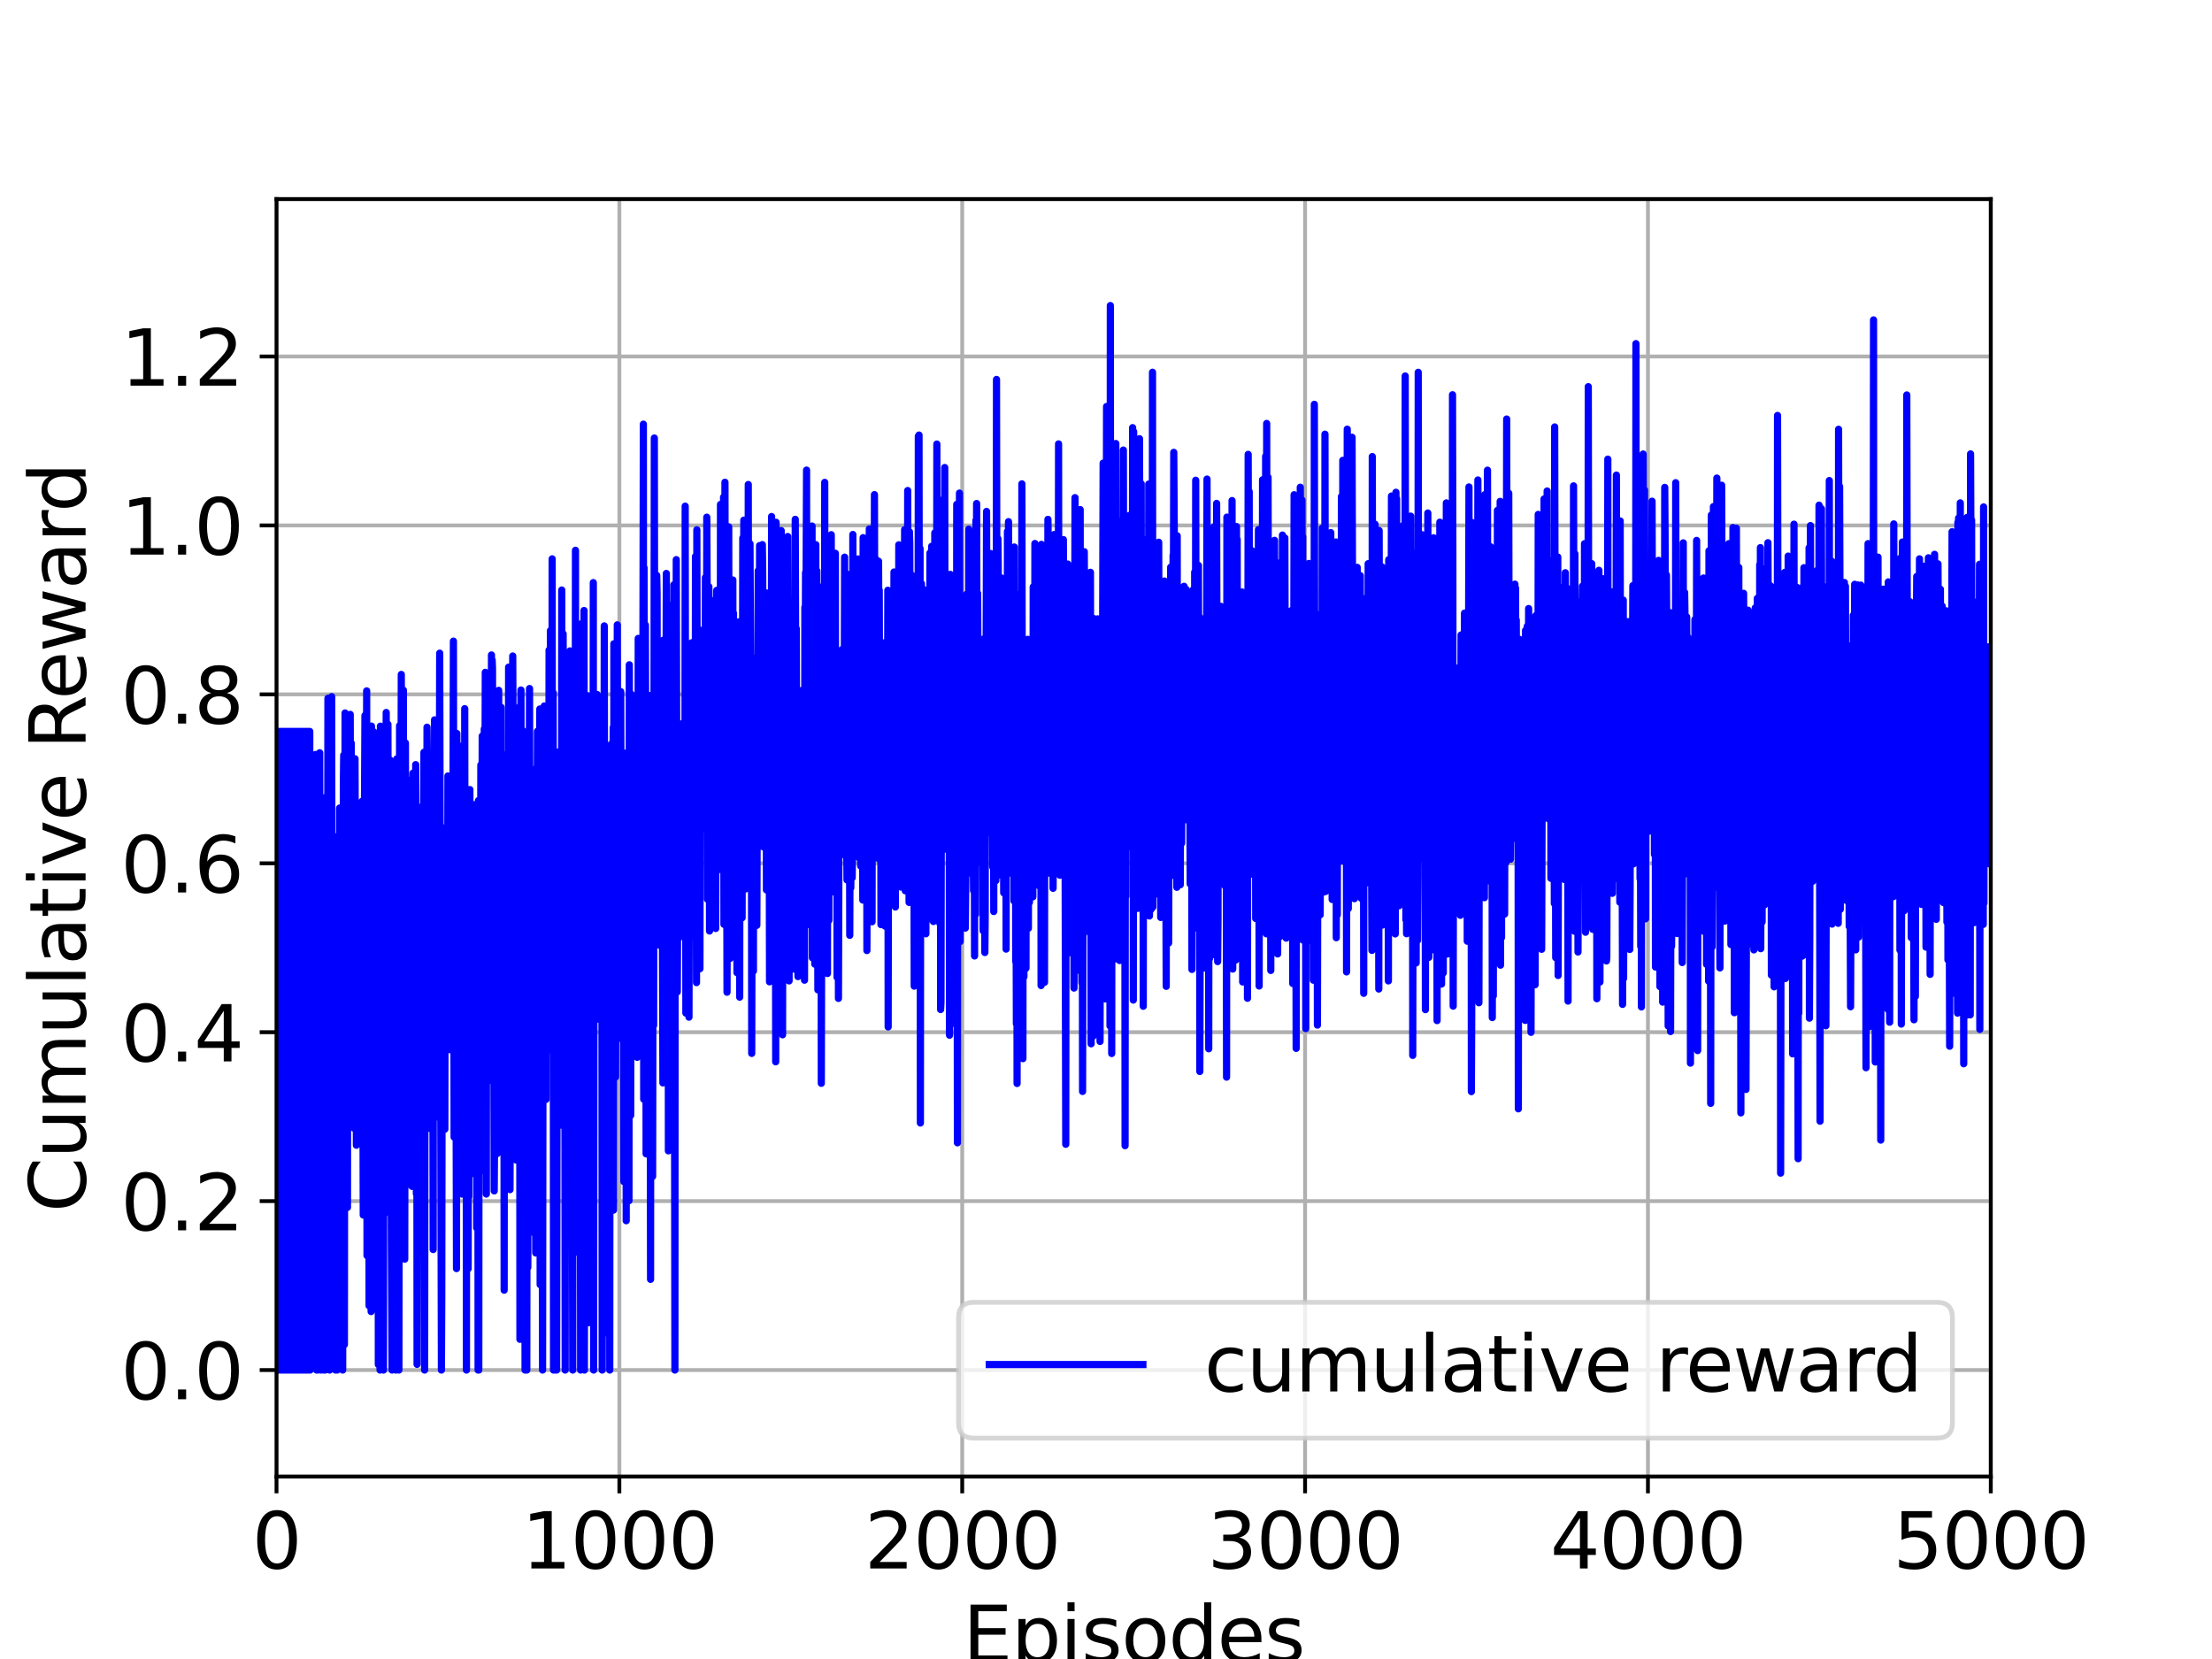 <?xml version="1.0" encoding="utf-8" standalone="no"?>
<!DOCTYPE svg PUBLIC "-//W3C//DTD SVG 1.1//EN"
  "http://www.w3.org/Graphics/SVG/1.1/DTD/svg11.dtd">
<svg xmlns:xlink="http://www.w3.org/1999/xlink" width="460.8pt" height="345.6pt" viewBox="0 0 460.8 345.6" xmlns="http://www.w3.org/2000/svg" version="1.1">
 <defs>
  <style type="text/css">*{stroke-linejoin: round; stroke-linecap: butt}</style>
 </defs>
 <g id="figure_1">
  <g id="patch_1">
   <path d="M 0 345.6 
L 460.8 345.6 
L 460.8 0 
L 0 0 
z
" style="fill: #ffffff"/>
  </g>
  <g id="axes_1">
   <g id="patch_2">
    <path d="M 57.6 307.584 
L 414.72 307.584 
L 414.72 41.472 
L 57.6 41.472 
z
" style="fill: #ffffff"/>
   </g>
   <g id="matplotlib.axis_1">
    <g id="xtick_1">
     <g id="line2d_1">
      <path d="M 57.6 307.584 
L 57.6 41.472 
" clip-path="url(#p12fe6ff05b)" style="fill: none; stroke: #b0b0b0; stroke-width: 0.8; stroke-linecap: square"/>
     </g>
     <g id="line2d_2">
      <defs>
       <path id="m8fb2f1c572" d="M 0 0 
L 0 3.5 
" style="stroke: #000000; stroke-width: 0.8"/>
      </defs>
      <g>
       <use xlink:href="#m8fb2f1c572" x="57.6" y="307.584" style="stroke: #000000; stroke-width: 0.8"/>
      </g>
     </g>
     <g id="text_1">
      <!-- 0 -->
      <g transform="translate(52.51 326.741)scale(0.16 -0.16)">
       <defs>
        <path id="DejaVuSans-30" d="M 2034 4250 
Q 1547 4250 1301 3770 
Q 1056 3291 1056 2328 
Q 1056 1369 1301 889 
Q 1547 409 2034 409 
Q 2525 409 2770 889 
Q 3016 1369 3016 2328 
Q 3016 3291 2770 3770 
Q 2525 4250 2034 4250 
z
M 2034 4750 
Q 2819 4750 3233 4129 
Q 3647 3509 3647 2328 
Q 3647 1150 3233 529 
Q 2819 -91 2034 -91 
Q 1250 -91 836 529 
Q 422 1150 422 2328 
Q 422 3509 836 4129 
Q 1250 4750 2034 4750 
z
" transform="scale(0.016)"/>
       </defs>
       <use xlink:href="#DejaVuSans-30"/>
      </g>
     </g>
    </g>
    <g id="xtick_2">
     <g id="line2d_3">
      <path d="M 129.024 307.584 
L 129.024 41.472 
" clip-path="url(#p12fe6ff05b)" style="fill: none; stroke: #b0b0b0; stroke-width: 0.8; stroke-linecap: square"/>
     </g>
     <g id="line2d_4">
      <g>
       <use xlink:href="#m8fb2f1c572" x="129.024" y="307.584" style="stroke: #000000; stroke-width: 0.8"/>
      </g>
     </g>
     <g id="text_2">
      <!-- 1000 -->
      <g transform="translate(108.664 326.741)scale(0.16 -0.16)">
       <defs>
        <path id="DejaVuSans-31" d="M 794 531 
L 1825 531 
L 1825 4091 
L 703 3866 
L 703 4441 
L 1819 4666 
L 2450 4666 
L 2450 531 
L 3481 531 
L 3481 0 
L 794 0 
L 794 531 
z
" transform="scale(0.016)"/>
       </defs>
       <use xlink:href="#DejaVuSans-31"/>
       <use xlink:href="#DejaVuSans-30" x="63.623"/>
       <use xlink:href="#DejaVuSans-30" x="127.246"/>
       <use xlink:href="#DejaVuSans-30" x="190.869"/>
      </g>
     </g>
    </g>
    <g id="xtick_3">
     <g id="line2d_5">
      <path d="M 200.448 307.584 
L 200.448 41.472 
" clip-path="url(#p12fe6ff05b)" style="fill: none; stroke: #b0b0b0; stroke-width: 0.8; stroke-linecap: square"/>
     </g>
     <g id="line2d_6">
      <g>
       <use xlink:href="#m8fb2f1c572" x="200.448" y="307.584" style="stroke: #000000; stroke-width: 0.8"/>
      </g>
     </g>
     <g id="text_3">
      <!-- 2000 -->
      <g transform="translate(180.088 326.741)scale(0.16 -0.16)">
       <defs>
        <path id="DejaVuSans-32" d="M 1228 531 
L 3431 531 
L 3431 0 
L 469 0 
L 469 531 
Q 828 903 1448 1529 
Q 2069 2156 2228 2338 
Q 2531 2678 2651 2914 
Q 2772 3150 2772 3378 
Q 2772 3750 2511 3984 
Q 2250 4219 1831 4219 
Q 1534 4219 1204 4116 
Q 875 4013 500 3803 
L 500 4441 
Q 881 4594 1212 4672 
Q 1544 4750 1819 4750 
Q 2544 4750 2975 4387 
Q 3406 4025 3406 3419 
Q 3406 3131 3298 2873 
Q 3191 2616 2906 2266 
Q 2828 2175 2409 1742 
Q 1991 1309 1228 531 
z
" transform="scale(0.016)"/>
       </defs>
       <use xlink:href="#DejaVuSans-32"/>
       <use xlink:href="#DejaVuSans-30" x="63.623"/>
       <use xlink:href="#DejaVuSans-30" x="127.246"/>
       <use xlink:href="#DejaVuSans-30" x="190.869"/>
      </g>
     </g>
    </g>
    <g id="xtick_4">
     <g id="line2d_7">
      <path d="M 271.872 307.584 
L 271.872 41.472 
" clip-path="url(#p12fe6ff05b)" style="fill: none; stroke: #b0b0b0; stroke-width: 0.8; stroke-linecap: square"/>
     </g>
     <g id="line2d_8">
      <g>
       <use xlink:href="#m8fb2f1c572" x="271.872" y="307.584" style="stroke: #000000; stroke-width: 0.8"/>
      </g>
     </g>
     <g id="text_4">
      <!-- 3000 -->
      <g transform="translate(251.512 326.741)scale(0.16 -0.16)">
       <defs>
        <path id="DejaVuSans-33" d="M 2597 2516 
Q 3050 2419 3304 2112 
Q 3559 1806 3559 1356 
Q 3559 666 3084 287 
Q 2609 -91 1734 -91 
Q 1441 -91 1130 -33 
Q 819 25 488 141 
L 488 750 
Q 750 597 1062 519 
Q 1375 441 1716 441 
Q 2309 441 2620 675 
Q 2931 909 2931 1356 
Q 2931 1769 2642 2001 
Q 2353 2234 1838 2234 
L 1294 2234 
L 1294 2753 
L 1863 2753 
Q 2328 2753 2575 2939 
Q 2822 3125 2822 3475 
Q 2822 3834 2567 4026 
Q 2313 4219 1838 4219 
Q 1578 4219 1281 4162 
Q 984 4106 628 3988 
L 628 4550 
Q 988 4650 1302 4700 
Q 1616 4750 1894 4750 
Q 2613 4750 3031 4423 
Q 3450 4097 3450 3541 
Q 3450 3153 3228 2886 
Q 3006 2619 2597 2516 
z
" transform="scale(0.016)"/>
       </defs>
       <use xlink:href="#DejaVuSans-33"/>
       <use xlink:href="#DejaVuSans-30" x="63.623"/>
       <use xlink:href="#DejaVuSans-30" x="127.246"/>
       <use xlink:href="#DejaVuSans-30" x="190.869"/>
      </g>
     </g>
    </g>
    <g id="xtick_5">
     <g id="line2d_9">
      <path d="M 343.296 307.584 
L 343.296 41.472 
" clip-path="url(#p12fe6ff05b)" style="fill: none; stroke: #b0b0b0; stroke-width: 0.8; stroke-linecap: square"/>
     </g>
     <g id="line2d_10">
      <g>
       <use xlink:href="#m8fb2f1c572" x="343.296" y="307.584" style="stroke: #000000; stroke-width: 0.8"/>
      </g>
     </g>
     <g id="text_5">
      <!-- 4000 -->
      <g transform="translate(322.936 326.741)scale(0.16 -0.16)">
       <defs>
        <path id="DejaVuSans-34" d="M 2419 4116 
L 825 1625 
L 2419 1625 
L 2419 4116 
z
M 2253 4666 
L 3047 4666 
L 3047 1625 
L 3713 1625 
L 3713 1100 
L 3047 1100 
L 3047 0 
L 2419 0 
L 2419 1100 
L 313 1100 
L 313 1709 
L 2253 4666 
z
" transform="scale(0.016)"/>
       </defs>
       <use xlink:href="#DejaVuSans-34"/>
       <use xlink:href="#DejaVuSans-30" x="63.623"/>
       <use xlink:href="#DejaVuSans-30" x="127.246"/>
       <use xlink:href="#DejaVuSans-30" x="190.869"/>
      </g>
     </g>
    </g>
    <g id="xtick_6">
     <g id="line2d_11">
      <path d="M 414.72 307.584 
L 414.72 41.472 
" clip-path="url(#p12fe6ff05b)" style="fill: none; stroke: #b0b0b0; stroke-width: 0.8; stroke-linecap: square"/>
     </g>
     <g id="line2d_12">
      <g>
       <use xlink:href="#m8fb2f1c572" x="414.72" y="307.584" style="stroke: #000000; stroke-width: 0.8"/>
      </g>
     </g>
     <g id="text_6">
      <!-- 5000 -->
      <g transform="translate(394.36 326.741)scale(0.16 -0.16)">
       <defs>
        <path id="DejaVuSans-35" d="M 691 4666 
L 3169 4666 
L 3169 4134 
L 1269 4134 
L 1269 2991 
Q 1406 3038 1543 3061 
Q 1681 3084 1819 3084 
Q 2600 3084 3056 2656 
Q 3513 2228 3513 1497 
Q 3513 744 3044 326 
Q 2575 -91 1722 -91 
Q 1428 -91 1123 -41 
Q 819 9 494 109 
L 494 744 
Q 775 591 1075 516 
Q 1375 441 1709 441 
Q 2250 441 2565 725 
Q 2881 1009 2881 1497 
Q 2881 1984 2565 2268 
Q 2250 2553 1709 2553 
Q 1456 2553 1204 2497 
Q 953 2441 691 2322 
L 691 4666 
z
" transform="scale(0.016)"/>
       </defs>
       <use xlink:href="#DejaVuSans-35"/>
       <use xlink:href="#DejaVuSans-30" x="63.623"/>
       <use xlink:href="#DejaVuSans-30" x="127.246"/>
       <use xlink:href="#DejaVuSans-30" x="190.869"/>
      </g>
     </g>
    </g>
    <g id="text_7">
     <!-- Episodes -->
     <g transform="translate(200.572 346.226)scale(0.16 -0.16)">
      <defs>
       <path id="DejaVuSans-45" d="M 628 4666 
L 3578 4666 
L 3578 4134 
L 1259 4134 
L 1259 2753 
L 3481 2753 
L 3481 2222 
L 1259 2222 
L 1259 531 
L 3634 531 
L 3634 0 
L 628 0 
L 628 4666 
z
" transform="scale(0.016)"/>
       <path id="DejaVuSans-70" d="M 1159 525 
L 1159 -1331 
L 581 -1331 
L 581 3500 
L 1159 3500 
L 1159 2969 
Q 1341 3281 1617 3432 
Q 1894 3584 2278 3584 
Q 2916 3584 3314 3078 
Q 3713 2572 3713 1747 
Q 3713 922 3314 415 
Q 2916 -91 2278 -91 
Q 1894 -91 1617 61 
Q 1341 213 1159 525 
z
M 3116 1747 
Q 3116 2381 2855 2742 
Q 2594 3103 2138 3103 
Q 1681 3103 1420 2742 
Q 1159 2381 1159 1747 
Q 1159 1113 1420 752 
Q 1681 391 2138 391 
Q 2594 391 2855 752 
Q 3116 1113 3116 1747 
z
" transform="scale(0.016)"/>
       <path id="DejaVuSans-69" d="M 603 3500 
L 1178 3500 
L 1178 0 
L 603 0 
L 603 3500 
z
M 603 4863 
L 1178 4863 
L 1178 4134 
L 603 4134 
L 603 4863 
z
" transform="scale(0.016)"/>
       <path id="DejaVuSans-73" d="M 2834 3397 
L 2834 2853 
Q 2591 2978 2328 3040 
Q 2066 3103 1784 3103 
Q 1356 3103 1142 2972 
Q 928 2841 928 2578 
Q 928 2378 1081 2264 
Q 1234 2150 1697 2047 
L 1894 2003 
Q 2506 1872 2764 1633 
Q 3022 1394 3022 966 
Q 3022 478 2636 193 
Q 2250 -91 1575 -91 
Q 1294 -91 989 -36 
Q 684 19 347 128 
L 347 722 
Q 666 556 975 473 
Q 1284 391 1588 391 
Q 1994 391 2212 530 
Q 2431 669 2431 922 
Q 2431 1156 2273 1281 
Q 2116 1406 1581 1522 
L 1381 1569 
Q 847 1681 609 1914 
Q 372 2147 372 2553 
Q 372 3047 722 3315 
Q 1072 3584 1716 3584 
Q 2034 3584 2315 3537 
Q 2597 3491 2834 3397 
z
" transform="scale(0.016)"/>
       <path id="DejaVuSans-6f" d="M 1959 3097 
Q 1497 3097 1228 2736 
Q 959 2375 959 1747 
Q 959 1119 1226 758 
Q 1494 397 1959 397 
Q 2419 397 2687 759 
Q 2956 1122 2956 1747 
Q 2956 2369 2687 2733 
Q 2419 3097 1959 3097 
z
M 1959 3584 
Q 2709 3584 3137 3096 
Q 3566 2609 3566 1747 
Q 3566 888 3137 398 
Q 2709 -91 1959 -91 
Q 1206 -91 779 398 
Q 353 888 353 1747 
Q 353 2609 779 3096 
Q 1206 3584 1959 3584 
z
" transform="scale(0.016)"/>
       <path id="DejaVuSans-64" d="M 2906 2969 
L 2906 4863 
L 3481 4863 
L 3481 0 
L 2906 0 
L 2906 525 
Q 2725 213 2448 61 
Q 2172 -91 1784 -91 
Q 1150 -91 751 415 
Q 353 922 353 1747 
Q 353 2572 751 3078 
Q 1150 3584 1784 3584 
Q 2172 3584 2448 3432 
Q 2725 3281 2906 2969 
z
M 947 1747 
Q 947 1113 1208 752 
Q 1469 391 1925 391 
Q 2381 391 2643 752 
Q 2906 1113 2906 1747 
Q 2906 2381 2643 2742 
Q 2381 3103 1925 3103 
Q 1469 3103 1208 2742 
Q 947 2381 947 1747 
z
" transform="scale(0.016)"/>
       <path id="DejaVuSans-65" d="M 3597 1894 
L 3597 1613 
L 953 1613 
Q 991 1019 1311 708 
Q 1631 397 2203 397 
Q 2534 397 2845 478 
Q 3156 559 3463 722 
L 3463 178 
Q 3153 47 2828 -22 
Q 2503 -91 2169 -91 
Q 1331 -91 842 396 
Q 353 884 353 1716 
Q 353 2575 817 3079 
Q 1281 3584 2069 3584 
Q 2775 3584 3186 3129 
Q 3597 2675 3597 1894 
z
M 3022 2063 
Q 3016 2534 2758 2815 
Q 2500 3097 2075 3097 
Q 1594 3097 1305 2825 
Q 1016 2553 972 2059 
L 3022 2063 
z
" transform="scale(0.016)"/>
      </defs>
      <use xlink:href="#DejaVuSans-45"/>
      <use xlink:href="#DejaVuSans-70" x="63.184"/>
      <use xlink:href="#DejaVuSans-69" x="126.66"/>
      <use xlink:href="#DejaVuSans-73" x="154.443"/>
      <use xlink:href="#DejaVuSans-6f" x="206.543"/>
      <use xlink:href="#DejaVuSans-64" x="267.725"/>
      <use xlink:href="#DejaVuSans-65" x="331.201"/>
      <use xlink:href="#DejaVuSans-73" x="392.725"/>
     </g>
    </g>
   </g>
   <g id="matplotlib.axis_2">
    <g id="ytick_1">
     <g id="line2d_13">
      <path d="M 57.6 285.408 
L 414.72 285.408 
" clip-path="url(#p12fe6ff05b)" style="fill: none; stroke: #b0b0b0; stroke-width: 0.8; stroke-linecap: square"/>
     </g>
     <g id="line2d_14">
      <defs>
       <path id="m67f4d1ccdc" d="M 0 0 
L -3.5 0 
" style="stroke: #000000; stroke-width: 0.8"/>
      </defs>
      <g>
       <use xlink:href="#m67f4d1ccdc" x="57.6" y="285.408" style="stroke: #000000; stroke-width: 0.8"/>
      </g>
     </g>
     <g id="text_8">
      <!-- 0.0 -->
      <g transform="translate(25.155 291.487)scale(0.16 -0.16)">
       <defs>
        <path id="DejaVuSans-2e" d="M 684 794 
L 1344 794 
L 1344 0 
L 684 0 
L 684 794 
z
" transform="scale(0.016)"/>
       </defs>
       <use xlink:href="#DejaVuSans-30"/>
       <use xlink:href="#DejaVuSans-2e" x="63.623"/>
       <use xlink:href="#DejaVuSans-30" x="95.41"/>
      </g>
     </g>
    </g>
    <g id="ytick_2">
     <g id="line2d_15">
      <path d="M 57.6 250.217 
L 414.72 250.217 
" clip-path="url(#p12fe6ff05b)" style="fill: none; stroke: #b0b0b0; stroke-width: 0.8; stroke-linecap: square"/>
     </g>
     <g id="line2d_16">
      <g>
       <use xlink:href="#m67f4d1ccdc" x="57.6" y="250.217" style="stroke: #000000; stroke-width: 0.8"/>
      </g>
     </g>
     <g id="text_9">
      <!-- 0.2 -->
      <g transform="translate(25.155 256.296)scale(0.16 -0.16)">
       <use xlink:href="#DejaVuSans-30"/>
       <use xlink:href="#DejaVuSans-2e" x="63.623"/>
       <use xlink:href="#DejaVuSans-32" x="95.41"/>
      </g>
     </g>
    </g>
    <g id="ytick_3">
     <g id="line2d_17">
      <path d="M 57.6 215.027 
L 414.72 215.027 
" clip-path="url(#p12fe6ff05b)" style="fill: none; stroke: #b0b0b0; stroke-width: 0.8; stroke-linecap: square"/>
     </g>
     <g id="line2d_18">
      <g>
       <use xlink:href="#m67f4d1ccdc" x="57.6" y="215.027" style="stroke: #000000; stroke-width: 0.8"/>
      </g>
     </g>
     <g id="text_10">
      <!-- 0.4 -->
      <g transform="translate(25.155 221.106)scale(0.16 -0.16)">
       <use xlink:href="#DejaVuSans-30"/>
       <use xlink:href="#DejaVuSans-2e" x="63.623"/>
       <use xlink:href="#DejaVuSans-34" x="95.41"/>
      </g>
     </g>
    </g>
    <g id="ytick_4">
     <g id="line2d_19">
      <path d="M 57.6 179.836 
L 414.72 179.836 
" clip-path="url(#p12fe6ff05b)" style="fill: none; stroke: #b0b0b0; stroke-width: 0.8; stroke-linecap: square"/>
     </g>
     <g id="line2d_20">
      <g>
       <use xlink:href="#m67f4d1ccdc" x="57.6" y="179.836" style="stroke: #000000; stroke-width: 0.8"/>
      </g>
     </g>
     <g id="text_11">
      <!-- 0.6 -->
      <g transform="translate(25.155 185.915)scale(0.16 -0.16)">
       <defs>
        <path id="DejaVuSans-36" d="M 2113 2584 
Q 1688 2584 1439 2293 
Q 1191 2003 1191 1497 
Q 1191 994 1439 701 
Q 1688 409 2113 409 
Q 2538 409 2786 701 
Q 3034 994 3034 1497 
Q 3034 2003 2786 2293 
Q 2538 2584 2113 2584 
z
M 3366 4563 
L 3366 3988 
Q 3128 4100 2886 4159 
Q 2644 4219 2406 4219 
Q 1781 4219 1451 3797 
Q 1122 3375 1075 2522 
Q 1259 2794 1537 2939 
Q 1816 3084 2150 3084 
Q 2853 3084 3261 2657 
Q 3669 2231 3669 1497 
Q 3669 778 3244 343 
Q 2819 -91 2113 -91 
Q 1303 -91 875 529 
Q 447 1150 447 2328 
Q 447 3434 972 4092 
Q 1497 4750 2381 4750 
Q 2619 4750 2861 4703 
Q 3103 4656 3366 4563 
z
" transform="scale(0.016)"/>
       </defs>
       <use xlink:href="#DejaVuSans-30"/>
       <use xlink:href="#DejaVuSans-2e" x="63.623"/>
       <use xlink:href="#DejaVuSans-36" x="95.41"/>
      </g>
     </g>
    </g>
    <g id="ytick_5">
     <g id="line2d_21">
      <path d="M 57.6 144.646 
L 414.72 144.646 
" clip-path="url(#p12fe6ff05b)" style="fill: none; stroke: #b0b0b0; stroke-width: 0.8; stroke-linecap: square"/>
     </g>
     <g id="line2d_22">
      <g>
       <use xlink:href="#m67f4d1ccdc" x="57.6" y="144.646" style="stroke: #000000; stroke-width: 0.8"/>
      </g>
     </g>
     <g id="text_12">
      <!-- 0.8 -->
      <g transform="translate(25.155 150.725)scale(0.16 -0.16)">
       <defs>
        <path id="DejaVuSans-38" d="M 2034 2216 
Q 1584 2216 1326 1975 
Q 1069 1734 1069 1313 
Q 1069 891 1326 650 
Q 1584 409 2034 409 
Q 2484 409 2743 651 
Q 3003 894 3003 1313 
Q 3003 1734 2745 1975 
Q 2488 2216 2034 2216 
z
M 1403 2484 
Q 997 2584 770 2862 
Q 544 3141 544 3541 
Q 544 4100 942 4425 
Q 1341 4750 2034 4750 
Q 2731 4750 3128 4425 
Q 3525 4100 3525 3541 
Q 3525 3141 3298 2862 
Q 3072 2584 2669 2484 
Q 3125 2378 3379 2068 
Q 3634 1759 3634 1313 
Q 3634 634 3220 271 
Q 2806 -91 2034 -91 
Q 1263 -91 848 271 
Q 434 634 434 1313 
Q 434 1759 690 2068 
Q 947 2378 1403 2484 
z
M 1172 3481 
Q 1172 3119 1398 2916 
Q 1625 2713 2034 2713 
Q 2441 2713 2670 2916 
Q 2900 3119 2900 3481 
Q 2900 3844 2670 4047 
Q 2441 4250 2034 4250 
Q 1625 4250 1398 4047 
Q 1172 3844 1172 3481 
z
" transform="scale(0.016)"/>
       </defs>
       <use xlink:href="#DejaVuSans-30"/>
       <use xlink:href="#DejaVuSans-2e" x="63.623"/>
       <use xlink:href="#DejaVuSans-38" x="95.41"/>
      </g>
     </g>
    </g>
    <g id="ytick_6">
     <g id="line2d_23">
      <path d="M 57.6 109.455 
L 414.72 109.455 
" clip-path="url(#p12fe6ff05b)" style="fill: none; stroke: #b0b0b0; stroke-width: 0.8; stroke-linecap: square"/>
     </g>
     <g id="line2d_24">
      <g>
       <use xlink:href="#m67f4d1ccdc" x="57.6" y="109.455" style="stroke: #000000; stroke-width: 0.8"/>
      </g>
     </g>
     <g id="text_13">
      <!-- 1.0 -->
      <g transform="translate(25.155 115.534)scale(0.16 -0.16)">
       <use xlink:href="#DejaVuSans-31"/>
       <use xlink:href="#DejaVuSans-2e" x="63.623"/>
       <use xlink:href="#DejaVuSans-30" x="95.41"/>
      </g>
     </g>
    </g>
    <g id="ytick_7">
     <g id="line2d_25">
      <path d="M 57.6 74.265 
L 414.72 74.265 
" clip-path="url(#p12fe6ff05b)" style="fill: none; stroke: #b0b0b0; stroke-width: 0.8; stroke-linecap: square"/>
     </g>
     <g id="line2d_26">
      <g>
       <use xlink:href="#m67f4d1ccdc" x="57.6" y="74.265" style="stroke: #000000; stroke-width: 0.8"/>
      </g>
     </g>
     <g id="text_14">
      <!-- 1.2 -->
      <g transform="translate(25.155 80.343)scale(0.16 -0.16)">
       <use xlink:href="#DejaVuSans-31"/>
       <use xlink:href="#DejaVuSans-2e" x="63.623"/>
       <use xlink:href="#DejaVuSans-32" x="95.41"/>
      </g>
     </g>
    </g>
    <g id="text_15">
     <!-- Cumulative Reward -->
     <g transform="translate(17.828 252.524)rotate(-90)scale(0.16 -0.16)">
      <defs>
       <path id="DejaVuSans-43" d="M 4122 4306 
L 4122 3641 
Q 3803 3938 3442 4084 
Q 3081 4231 2675 4231 
Q 1875 4231 1450 3742 
Q 1025 3253 1025 2328 
Q 1025 1406 1450 917 
Q 1875 428 2675 428 
Q 3081 428 3442 575 
Q 3803 722 4122 1019 
L 4122 359 
Q 3791 134 3420 21 
Q 3050 -91 2638 -91 
Q 1578 -91 968 557 
Q 359 1206 359 2328 
Q 359 3453 968 4101 
Q 1578 4750 2638 4750 
Q 3056 4750 3426 4639 
Q 3797 4528 4122 4306 
z
" transform="scale(0.016)"/>
       <path id="DejaVuSans-75" d="M 544 1381 
L 544 3500 
L 1119 3500 
L 1119 1403 
Q 1119 906 1312 657 
Q 1506 409 1894 409 
Q 2359 409 2629 706 
Q 2900 1003 2900 1516 
L 2900 3500 
L 3475 3500 
L 3475 0 
L 2900 0 
L 2900 538 
Q 2691 219 2414 64 
Q 2138 -91 1772 -91 
Q 1169 -91 856 284 
Q 544 659 544 1381 
z
M 1991 3584 
L 1991 3584 
z
" transform="scale(0.016)"/>
       <path id="DejaVuSans-6d" d="M 3328 2828 
Q 3544 3216 3844 3400 
Q 4144 3584 4550 3584 
Q 5097 3584 5394 3201 
Q 5691 2819 5691 2113 
L 5691 0 
L 5113 0 
L 5113 2094 
Q 5113 2597 4934 2840 
Q 4756 3084 4391 3084 
Q 3944 3084 3684 2787 
Q 3425 2491 3425 1978 
L 3425 0 
L 2847 0 
L 2847 2094 
Q 2847 2600 2669 2842 
Q 2491 3084 2119 3084 
Q 1678 3084 1418 2786 
Q 1159 2488 1159 1978 
L 1159 0 
L 581 0 
L 581 3500 
L 1159 3500 
L 1159 2956 
Q 1356 3278 1631 3431 
Q 1906 3584 2284 3584 
Q 2666 3584 2933 3390 
Q 3200 3197 3328 2828 
z
" transform="scale(0.016)"/>
       <path id="DejaVuSans-6c" d="M 603 4863 
L 1178 4863 
L 1178 0 
L 603 0 
L 603 4863 
z
" transform="scale(0.016)"/>
       <path id="DejaVuSans-61" d="M 2194 1759 
Q 1497 1759 1228 1600 
Q 959 1441 959 1056 
Q 959 750 1161 570 
Q 1363 391 1709 391 
Q 2188 391 2477 730 
Q 2766 1069 2766 1631 
L 2766 1759 
L 2194 1759 
z
M 3341 1997 
L 3341 0 
L 2766 0 
L 2766 531 
Q 2569 213 2275 61 
Q 1981 -91 1556 -91 
Q 1019 -91 701 211 
Q 384 513 384 1019 
Q 384 1609 779 1909 
Q 1175 2209 1959 2209 
L 2766 2209 
L 2766 2266 
Q 2766 2663 2505 2880 
Q 2244 3097 1772 3097 
Q 1472 3097 1187 3025 
Q 903 2953 641 2809 
L 641 3341 
Q 956 3463 1253 3523 
Q 1550 3584 1831 3584 
Q 2591 3584 2966 3190 
Q 3341 2797 3341 1997 
z
" transform="scale(0.016)"/>
       <path id="DejaVuSans-74" d="M 1172 4494 
L 1172 3500 
L 2356 3500 
L 2356 3053 
L 1172 3053 
L 1172 1153 
Q 1172 725 1289 603 
Q 1406 481 1766 481 
L 2356 481 
L 2356 0 
L 1766 0 
Q 1100 0 847 248 
Q 594 497 594 1153 
L 594 3053 
L 172 3053 
L 172 3500 
L 594 3500 
L 594 4494 
L 1172 4494 
z
" transform="scale(0.016)"/>
       <path id="DejaVuSans-76" d="M 191 3500 
L 800 3500 
L 1894 563 
L 2988 3500 
L 3597 3500 
L 2284 0 
L 1503 0 
L 191 3500 
z
" transform="scale(0.016)"/>
       <path id="DejaVuSans-20" transform="scale(0.016)"/>
       <path id="DejaVuSans-52" d="M 2841 2188 
Q 3044 2119 3236 1894 
Q 3428 1669 3622 1275 
L 4263 0 
L 3584 0 
L 2988 1197 
Q 2756 1666 2539 1819 
Q 2322 1972 1947 1972 
L 1259 1972 
L 1259 0 
L 628 0 
L 628 4666 
L 2053 4666 
Q 2853 4666 3247 4331 
Q 3641 3997 3641 3322 
Q 3641 2881 3436 2590 
Q 3231 2300 2841 2188 
z
M 1259 4147 
L 1259 2491 
L 2053 2491 
Q 2509 2491 2742 2702 
Q 2975 2913 2975 3322 
Q 2975 3731 2742 3939 
Q 2509 4147 2053 4147 
L 1259 4147 
z
" transform="scale(0.016)"/>
       <path id="DejaVuSans-77" d="M 269 3500 
L 844 3500 
L 1563 769 
L 2278 3500 
L 2956 3500 
L 3675 769 
L 4391 3500 
L 4966 3500 
L 4050 0 
L 3372 0 
L 2619 2869 
L 1863 0 
L 1184 0 
L 269 3500 
z
" transform="scale(0.016)"/>
       <path id="DejaVuSans-72" d="M 2631 2963 
Q 2534 3019 2420 3045 
Q 2306 3072 2169 3072 
Q 1681 3072 1420 2755 
Q 1159 2438 1159 1844 
L 1159 0 
L 581 0 
L 581 3500 
L 1159 3500 
L 1159 2956 
Q 1341 3275 1631 3429 
Q 1922 3584 2338 3584 
Q 2397 3584 2469 3576 
Q 2541 3569 2628 3553 
L 2631 2963 
z
" transform="scale(0.016)"/>
      </defs>
      <use xlink:href="#DejaVuSans-43"/>
      <use xlink:href="#DejaVuSans-75" x="69.824"/>
      <use xlink:href="#DejaVuSans-6d" x="133.203"/>
      <use xlink:href="#DejaVuSans-75" x="230.615"/>
      <use xlink:href="#DejaVuSans-6c" x="293.994"/>
      <use xlink:href="#DejaVuSans-61" x="321.777"/>
      <use xlink:href="#DejaVuSans-74" x="383.057"/>
      <use xlink:href="#DejaVuSans-69" x="422.266"/>
      <use xlink:href="#DejaVuSans-76" x="450.049"/>
      <use xlink:href="#DejaVuSans-65" x="509.229"/>
      <use xlink:href="#DejaVuSans-20" x="570.752"/>
      <use xlink:href="#DejaVuSans-52" x="602.539"/>
      <use xlink:href="#DejaVuSans-65" x="667.521"/>
      <use xlink:href="#DejaVuSans-77" x="729.045"/>
      <use xlink:href="#DejaVuSans-61" x="810.832"/>
      <use xlink:href="#DejaVuSans-72" x="872.111"/>
      <use xlink:href="#DejaVuSans-64" x="911.475"/>
     </g>
    </g>
   </g>
   <g id="line2d_27">
    <path d="M 57.6 212.286 
L 57.671 152.365 
L 57.743 285.408 
L 57.814 255.37 
L 57.957 152.365 
L 58.029 285.408 
L 58.1 255.37 
L 58.243 152.365 
L 58.314 285.408 
L 58.386 255.37 
L 58.529 152.365 
L 58.6 285.408 
L 58.671 255.37 
L 58.814 152.365 
L 58.886 285.408 
L 58.957 255.37 
L 59.1 152.365 
L 59.171 285.408 
L 59.243 255.37 
L 59.386 152.365 
L 59.457 285.408 
L 59.528 255.37 
L 59.671 152.365 
L 59.743 285.408 
L 59.814 255.37 
L 59.957 152.365 
L 60.028 285.408 
L 60.1 255.37 
L 60.243 152.365 
L 60.314 285.408 
L 60.386 255.37 
L 60.528 152.365 
L 60.6 285.408 
L 60.671 255.37 
L 60.814 152.365 
L 60.886 285.408 
L 60.957 255.37 
L 61.1 152.365 
L 61.171 285.408 
L 61.243 255.37 
L 61.385 152.365 
L 61.457 285.408 
L 61.528 255.37 
L 61.671 152.365 
L 61.743 285.408 
L 61.814 255.37 
L 61.957 152.365 
L 62.028 285.408 
L 62.1 255.37 
L 62.243 152.365 
L 62.314 285.408 
L 62.385 255.37 
L 62.528 152.365 
L 62.6 285.408 
L 62.671 255.37 
L 62.814 152.365 
L 62.885 285.408 
L 62.957 255.37 
L 63.1 152.365 
L 63.171 285.408 
L 63.242 255.37 
L 63.385 152.365 
L 63.457 285.408 
L 63.528 255.37 
L 63.671 152.365 
L 63.742 285.408 
L 63.814 255.37 
L 63.957 152.365 
L 64.028 285.408 
L 64.1 255.37 
L 64.242 152.365 
L 64.314 285.408 
L 64.385 255.37 
L 64.528 152.365 
L 64.6 285.408 
L 64.671 255.37 
L 64.742 266.203 
L 64.814 250.552 
L 64.885 207.14 
L 64.957 231.4 
L 65.1 182.085 
L 65.171 195.337 
L 65.314 264.812 
L 65.457 162.652 
L 65.528 260.279 
L 65.599 241.544 
L 65.742 157.168 
L 65.957 285.408 
L 66.028 223.267 
L 66.099 224.099 
L 66.171 285.408 
L 66.242 272.08 
L 66.528 157.253 
L 66.599 156.814 
L 66.814 285.408 
L 66.885 243.934 
L 66.957 255.856 
L 67.028 232.092 
L 67.099 253.948 
L 67.171 179.566 
L 67.242 211.068 
L 67.314 168.575 
L 67.385 285.408 
L 67.528 206.821 
L 67.599 197.358 
L 67.671 172.482 
L 67.742 285.408 
L 67.814 225.747 
L 67.885 166.06 
L 67.956 180.886 
L 68.028 201.048 
L 68.099 268.569 
L 68.171 243.408 
L 68.314 145.458 
L 68.456 275.519 
L 68.528 199.258 
L 68.599 225.651 
L 68.671 285.408 
L 68.742 167.587 
L 68.814 209.707 
L 68.885 187.4 
L 68.956 221.278 
L 69.099 145.126 
L 69.171 241.602 
L 69.242 228.768 
L 69.385 272.704 
L 69.528 185.214 
L 69.599 257.489 
L 69.671 224.398 
L 69.742 212.345 
L 69.814 174.313 
L 69.885 285.408 
L 69.956 246.89 
L 70.028 244.861 
L 70.099 275.508 
L 70.171 207.639 
L 70.242 285.408 
L 70.456 174.715 
L 70.599 257.69 
L 70.671 240.895 
L 70.742 168.324 
L 70.813 177.564 
L 70.885 170.61 
L 70.956 179.604 
L 71.028 265.196 
L 71.099 194.401 
L 71.171 198.851 
L 71.242 176.981 
L 71.313 179.6 
L 71.385 285.408 
L 71.528 163.356 
L 71.599 157.313 
L 71.742 280.109 
L 71.885 148.521 
L 72.028 231.272 
L 72.099 174.226 
L 72.17 178.366 
L 72.313 193.633 
L 72.385 251.526 
L 72.456 167.84 
L 72.528 173.997 
L 72.599 173.09 
L 72.67 192.592 
L 72.742 179.723 
L 72.813 220.992 
L 72.885 200.84 
L 72.956 148.813 
L 73.099 225.593 
L 73.17 154.799 
L 73.242 230.273 
L 73.385 163.401 
L 73.456 162.993 
L 73.599 225.119 
L 73.67 214.239 
L 73.742 235.031 
L 73.956 158.061 
L 74.099 198.947 
L 74.17 186.819 
L 74.242 238.573 
L 74.385 171.315 
L 74.456 172.869 
L 74.527 188.407 
L 74.67 171.836 
L 74.742 192.616 
L 74.813 168.244 
L 74.885 168.498 
L 74.956 175.664 
L 75.027 167.379 
L 75.099 195.322 
L 75.17 181.346 
L 75.242 196.289 
L 75.313 189.228 
L 75.385 189.457 
L 75.456 166.903 
L 75.67 253.113 
L 75.813 190.361 
L 76.027 149.049 
L 76.17 222.871 
L 76.385 143.92 
L 76.456 261.567 
L 76.599 175.608 
L 76.67 234.464 
L 76.813 165.45 
L 76.884 272.017 
L 76.956 233.874 
L 77.099 166.024 
L 77.17 159.107 
L 77.242 173.087 
L 77.313 273.224 
L 77.384 151.254 
L 77.456 170.399 
L 77.599 192.875 
L 77.67 177.102 
L 77.742 216.881 
L 77.813 152.429 
L 77.884 171.143 
L 77.956 195.71 
L 78.027 179.154 
L 78.099 190.432 
L 78.17 246.766 
L 78.242 176.156 
L 78.313 196.592 
L 78.384 266.304 
L 78.456 192.317 
L 78.527 264.18 
L 78.599 239.502 
L 78.67 165.643 
L 78.742 167.355 
L 78.813 284.253 
L 78.884 180.183 
L 78.956 192.305 
L 79.099 172.673 
L 79.17 285.408 
L 79.241 151.273 
L 79.313 162.117 
L 79.384 262.943 
L 79.527 160.872 
L 79.67 199.753 
L 79.741 174.201 
L 79.813 188.768 
L 79.884 285.408 
L 79.956 210.268 
L 80.027 252.989 
L 80.099 164.565 
L 80.17 170.154 
L 80.313 196.543 
L 80.456 148.422 
L 80.599 219.885 
L 80.813 150.89 
L 80.884 191.808 
L 80.956 186.632 
L 81.027 174.952 
L 81.098 188.624 
L 81.17 160.221 
L 81.241 199.007 
L 81.313 158.368 
L 81.527 258.949 
L 81.67 285.408 
L 81.884 173.938 
L 81.956 177.257 
L 82.027 190.719 
L 82.241 173.226 
L 82.313 178.469 
L 82.384 206.157 
L 82.456 285.408 
L 82.67 158.075 
L 82.813 181.653 
L 82.956 233.03 
L 83.027 182.616 
L 83.098 285.408 
L 83.241 151.157 
L 83.313 242.188 
L 83.384 214.042 
L 83.455 195.629 
L 83.598 140.499 
L 83.67 205.491 
L 83.741 199.658 
L 83.813 167.886 
L 83.955 197.706 
L 84.027 143.768 
L 84.098 201.1 
L 84.17 165.349 
L 84.313 262.311 
L 84.455 154.767 
L 84.598 243.537 
L 84.741 173.278 
L 84.884 208.907 
L 84.955 177.663 
L 85.027 233.815 
L 85.098 219.44 
L 85.17 182.625 
L 85.241 190.38 
L 85.313 199.06 
L 85.384 193.541 
L 85.455 196.049 
L 85.527 162.502 
L 85.598 168.218 
L 85.741 238.257 
L 85.812 247.135 
L 85.955 180.479 
L 86.027 161.066 
L 86.098 214.41 
L 86.17 174.886 
L 86.241 209.97 
L 86.312 196.76 
L 86.455 178.71 
L 86.527 208.81 
L 86.598 159.28 
L 86.67 169.998 
L 86.741 248.713 
L 86.812 193.922 
L 86.884 284.223 
L 87.098 168.083 
L 87.384 229.738 
L 87.527 196.971 
L 87.67 233.053 
L 87.741 197.518 
L 87.812 234.2 
L 88.027 172.544 
L 88.098 235.033 
L 88.312 156.715 
L 88.455 285.408 
L 88.598 170.054 
L 88.669 172.48 
L 88.741 199.668 
L 88.812 167.331 
L 88.884 204.591 
L 88.955 151.484 
L 89.027 157.63 
L 89.098 164.226 
L 89.169 214.618 
L 89.241 179.42 
L 89.312 180.059 
L 89.384 190.745 
L 89.455 177.328 
L 89.527 180.854 
L 89.598 195.621 
L 89.669 189.914 
L 89.741 196.924 
L 89.812 235.198 
L 89.955 170.113 
L 90.026 189.79 
L 90.098 169.704 
L 90.241 260.303 
L 90.312 157.124 
L 90.384 198.285 
L 90.455 199.179 
L 90.526 149.954 
L 90.598 220.782 
L 90.669 200.636 
L 90.741 191.732 
L 90.812 232.719 
L 91.026 150.1 
L 91.098 217.853 
L 91.169 199.876 
L 91.241 192.079 
L 91.312 194.455 
L 91.384 229.159 
L 91.598 136.065 
L 91.955 285.408 
L 92.026 270.243 
L 92.169 172.399 
L 92.312 175.307 
L 92.526 228.813 
L 92.598 222.148 
L 92.669 235.237 
L 92.741 180.512 
L 92.812 194.676 
L 92.883 192.994 
L 92.955 185.295 
L 93.026 211.558 
L 93.098 182.797 
L 93.169 217.991 
L 93.241 200.438 
L 93.312 161.644 
L 93.383 207.694 
L 93.455 184.728 
L 93.526 210.857 
L 93.598 177.345 
L 93.669 180.427 
L 93.741 218.681 
L 93.955 162.231 
L 94.026 174.362 
L 94.098 207.328 
L 94.241 164.489 
L 94.312 187.729 
L 94.455 133.557 
L 94.598 236.895 
L 94.74 185.43 
L 94.812 171.434 
L 94.883 173.655 
L 95.098 264.273 
L 95.169 152.794 
L 95.24 167.943 
L 95.312 232.243 
L 95.383 224.961 
L 95.455 206.714 
L 95.526 241.234 
L 95.598 170.671 
L 95.669 171.206 
L 95.74 225.008 
L 95.883 156.949 
L 95.955 217.817 
L 96.026 193.255 
L 96.098 205.523 
L 96.169 178.185 
L 96.24 248.752 
L 96.312 211.655 
L 96.383 155.346 
L 96.455 201.439 
L 96.526 190.764 
L 96.598 199.28 
L 96.669 169.514 
L 96.74 236.302 
L 96.812 147.624 
L 96.883 203.677 
L 96.955 168.698 
L 97.026 188.457 
L 97.097 181.194 
L 97.169 285.408 
L 97.24 182.971 
L 97.312 200.468 
L 97.383 182.534 
L 97.526 264.292 
L 97.597 196.443 
L 97.669 249.323 
L 97.74 180.414 
L 97.812 191.762 
L 97.883 164.479 
L 97.955 227.516 
L 98.026 195.41 
L 98.097 244.583 
L 98.169 195.34 
L 98.24 199.882 
L 98.312 187.678 
L 98.383 229.553 
L 98.526 176.207 
L 98.597 209.875 
L 98.669 194.304 
L 98.74 167.633 
L 98.812 206.576 
L 98.883 187.41 
L 99.097 213.765 
L 99.169 208.155 
L 99.24 172.301 
L 99.312 255.804 
L 99.383 189.766 
L 99.454 207.567 
L 99.526 185.982 
L 99.597 285.408 
L 99.669 166.773 
L 99.74 285.408 
L 99.812 171.085 
L 99.883 244.226 
L 100.026 193.836 
L 100.097 195.362 
L 100.169 159.349 
L 100.312 232.105 
L 100.454 153.327 
L 100.526 199.379 
L 100.597 188.684 
L 100.669 166.847 
L 100.74 171.392 
L 100.812 228.032 
L 100.883 151.841 
L 100.954 168.014 
L 101.026 163.288 
L 101.097 140.055 
L 101.311 248.736 
L 101.383 177.702 
L 101.454 182.077 
L 101.526 157.694 
L 101.597 211.756 
L 101.669 153.977 
L 101.74 177.622 
L 101.811 172.376 
L 101.883 146.447 
L 102.026 196.948 
L 102.097 159.592 
L 102.311 225.054 
L 102.383 136.441 
L 102.454 222.031 
L 102.526 137.524 
L 102.597 139.203 
L 102.669 212.826 
L 102.74 201.754 
L 102.811 188.09 
L 102.954 248.088 
L 103.026 237.613 
L 103.169 196.988 
L 103.24 217.981 
L 103.311 154.887 
L 103.383 222.991 
L 103.454 199.383 
L 103.597 240.291 
L 103.811 149.193 
L 103.883 143.811 
L 104.026 231.07 
L 104.168 176.832 
L 104.311 211.441 
L 104.383 147.332 
L 104.454 225.297 
L 104.526 171.141 
L 104.597 226.305 
L 104.668 165.534 
L 104.74 188.623 
L 104.811 180.679 
L 104.954 186.205 
L 105.026 268.768 
L 105.097 176.75 
L 105.168 224.819 
L 105.24 175.913 
L 105.311 195.738 
L 105.526 164.543 
L 105.668 183.767 
L 105.811 156.891 
L 105.883 198.497 
L 105.954 138.977 
L 106.025 169.511 
L 106.097 170.682 
L 106.168 186.122 
L 106.24 247.829 
L 106.311 226.68 
L 106.383 173.353 
L 106.454 228.046 
L 106.525 224.361 
L 106.597 228.097 
L 106.811 136.657 
L 107.025 188.012 
L 107.097 208.114 
L 107.168 174.722 
L 107.24 184.221 
L 107.311 163.901 
L 107.383 173.511 
L 107.454 178.132 
L 107.525 241.655 
L 107.668 193.956 
L 107.74 210.029 
L 107.811 151.191 
L 107.882 213.432 
L 107.954 180.064 
L 108.025 156.626 
L 108.168 198.886 
L 108.24 147.212 
L 108.311 279.008 
L 108.454 161.988 
L 108.525 143.743 
L 108.597 198.413 
L 108.668 173.619 
L 108.811 192.931 
L 108.882 152.202 
L 108.954 184.859 
L 109.025 179.395 
L 109.097 184.799 
L 109.168 167.525 
L 109.24 181.547 
L 109.382 285.408 
L 109.525 172.716 
L 109.597 155.598 
L 109.668 168.192 
L 109.74 285.408 
L 109.882 162.231 
L 109.954 264.027 
L 110.097 171.28 
L 110.168 164.835 
L 110.239 170.777 
L 110.311 143.433 
L 110.454 209.273 
L 110.597 181.662 
L 110.668 242.892 
L 110.739 218.625 
L 110.954 170.69 
L 111.025 178.865 
L 111.097 160.295 
L 111.168 255.832 
L 111.239 221.88 
L 111.311 256.88 
L 111.454 191.842 
L 111.597 261.021 
L 111.668 167.267 
L 111.739 172.103 
L 111.811 229.667 
L 111.954 152.341 
L 112.025 169.849 
L 112.097 153.141 
L 112.168 196.654 
L 112.239 190.742 
L 112.311 207.064 
L 112.454 147.692 
L 112.525 267.619 
L 112.596 203.565 
L 112.668 225.478 
L 112.739 217.414 
L 112.811 170.785 
L 113.025 285.408 
L 113.168 172.023 
L 113.311 202.364 
L 113.382 147.059 
L 113.454 186.234 
L 113.525 150.746 
L 113.596 188.466 
L 113.668 161.23 
L 113.739 229.036 
L 113.811 153.868 
L 113.882 163.024 
L 113.954 152.032 
L 114.096 218.803 
L 114.239 158.782 
L 114.311 186.172 
L 114.382 135.437 
L 114.454 198.715 
L 114.525 194.819 
L 114.668 131.368 
L 114.739 212.415 
L 114.811 192.696 
L 114.882 158.442 
L 114.953 193.214 
L 115.025 116.414 
L 115.096 204.882 
L 115.168 195.126 
L 115.239 144.296 
L 115.311 285.408 
L 115.453 178.578 
L 115.525 194.024 
L 115.596 285.408 
L 115.668 219.127 
L 115.739 233.838 
L 115.882 192.276 
L 115.953 285.408 
L 116.096 194.659 
L 116.168 198.732 
L 116.239 224.729 
L 116.311 156.644 
L 116.453 230.616 
L 116.525 196.423 
L 116.596 230.432 
L 116.668 224.314 
L 116.739 223.142 
L 116.81 216.799 
L 116.882 189.774 
L 116.953 220.224 
L 117.025 122.91 
L 117.096 227.956 
L 117.168 156.48 
L 117.239 234.488 
L 117.31 132.028 
L 117.382 175.422 
L 117.453 165.032 
L 117.525 223.621 
L 117.596 139.435 
L 117.739 285.408 
L 117.81 166.784 
L 117.882 202.021 
L 117.953 213.112 
L 118.096 155.597 
L 118.239 239.068 
L 118.382 144.189 
L 118.453 197.632 
L 118.596 142.48 
L 118.668 155.568 
L 118.739 135.592 
L 118.81 218.901 
L 118.882 167.548 
L 119.025 205.868 
L 119.096 181.327 
L 119.31 285.408 
L 119.382 205.724 
L 119.453 219.248 
L 119.525 194.672 
L 119.596 232.07 
L 119.667 177.921 
L 119.739 193.289 
L 119.81 182.44 
L 119.882 114.635 
L 119.953 199.92 
L 120.096 137.926 
L 120.239 260.845 
L 120.31 218.036 
L 120.453 156.224 
L 120.525 190.236 
L 120.596 159.192 
L 120.739 237.377 
L 120.81 130.243 
L 120.953 285.408 
L 121.025 129.979 
L 121.096 164.905 
L 121.167 211.714 
L 121.239 172.938 
L 121.31 180.265 
L 121.382 166.208 
L 121.453 192.505 
L 121.596 271.974 
L 121.667 127.172 
L 121.739 285.408 
L 121.81 213.745 
L 122.024 173.403 
L 122.167 217.722 
L 122.239 205.07 
L 122.382 274.359 
L 122.453 144.947 
L 122.524 198.265 
L 122.596 275.549 
L 122.667 166.835 
L 122.739 176.438 
L 122.882 218.808 
L 122.953 213.439 
L 123.096 152.613 
L 123.167 197.521 
L 123.239 194.066 
L 123.31 187.561 
L 123.382 163.373 
L 123.453 176.026 
L 123.524 215.178 
L 123.596 121.365 
L 123.667 285.408 
L 123.739 196.249 
L 123.953 153.626 
L 124.096 210.405 
L 124.167 199.404 
L 124.239 212.379 
L 124.381 144.669 
L 124.596 203.455 
L 124.667 151.141 
L 124.739 169.942 
L 124.881 148.155 
L 125.024 196.871 
L 125.096 181.242 
L 125.167 184.759 
L 125.239 182.636 
L 125.31 189.733 
L 125.381 172.018 
L 125.453 285.408 
L 125.524 245.772 
L 125.596 170.664 
L 125.667 174.661 
L 125.738 154.527 
L 125.81 189.296 
L 125.881 130.388 
L 126.024 226.967 
L 126.096 195.178 
L 126.238 277.644 
L 126.31 156.145 
L 126.381 185.998 
L 126.453 190.626 
L 126.524 214.934 
L 126.596 168.825 
L 126.667 175.618 
L 126.738 174.658 
L 126.81 186.941 
L 126.881 177.664 
L 126.953 178.408 
L 127.024 285.408 
L 127.096 164.283 
L 127.167 182.727 
L 127.238 239.577 
L 127.381 154.971 
L 127.524 212.383 
L 127.596 176.803 
L 127.667 203.943 
L 127.738 151.556 
L 127.81 252.084 
L 127.881 134.111 
L 127.953 208.219 
L 128.024 171.081 
L 128.095 199.938 
L 128.167 170.348 
L 128.238 224.366 
L 128.381 140.839 
L 128.453 181.357 
L 128.524 170.833 
L 128.595 130.168 
L 128.667 194.138 
L 128.738 166.794 
L 128.81 169.151 
L 129.024 216.284 
L 129.095 177.305 
L 129.167 197.458 
L 129.31 144.074 
L 129.453 205.395 
L 129.524 160.594 
L 129.595 209.531 
L 129.667 182.565 
L 129.738 182.399 
L 129.81 180.823 
L 129.881 184.494 
L 129.953 246.144 
L 130.095 165.608 
L 130.238 226.921 
L 130.31 156.886 
L 130.381 181.887 
L 130.452 254.299 
L 130.524 165.125 
L 130.595 177.533 
L 130.667 225.648 
L 130.81 176.118 
L 130.881 210.347 
L 130.952 174.268 
L 131.024 250.139 
L 131.095 138.483 
L 131.167 166.202 
L 131.238 170.049 
L 131.31 153.02 
L 131.381 232.365 
L 131.524 144.645 
L 131.667 182.525 
L 131.738 182.156 
L 131.81 211.892 
L 131.881 203.621 
L 132.024 161.728 
L 132.095 176.073 
L 132.238 201.791 
L 132.31 184.917 
L 132.381 197.442 
L 132.452 154.738 
L 132.595 185.02 
L 132.667 149.267 
L 132.738 220.26 
L 132.809 172.348 
L 132.881 199.019 
L 132.952 132.99 
L 133.024 151.924 
L 133.095 174.915 
L 133.238 151.187 
L 133.309 166.5 
L 133.452 156.481 
L 133.524 179.748 
L 133.595 172.847 
L 133.667 186.301 
L 133.738 169.338 
L 133.809 201.889 
L 134.024 88.364 
L 134.095 228.987 
L 134.167 118.262 
L 134.238 152.426 
L 134.309 146.781 
L 134.381 180.548 
L 134.452 130.203 
L 134.524 158.821 
L 134.595 240.363 
L 134.666 192.578 
L 134.738 196.094 
L 134.952 162.295 
L 135.024 240.49 
L 135.166 144.872 
L 135.238 213.625 
L 135.309 157.199 
L 135.381 167.995 
L 135.524 266.513 
L 135.595 157.972 
L 135.666 180.283 
L 135.738 179.547 
L 135.809 200.866 
L 135.881 152.273 
L 135.952 245.081 
L 136.095 156.21 
L 136.166 213.625 
L 136.309 91.248 
L 136.452 194.241 
L 136.595 124.788 
L 136.666 151.318 
L 136.738 148.419 
L 136.809 119.857 
L 136.881 123.532 
L 136.952 166.741 
L 137.023 158.343 
L 137.095 180.879 
L 137.166 157.972 
L 137.238 191.361 
L 137.309 176.595 
L 137.381 196.905 
L 137.523 157.705 
L 137.595 165.473 
L 137.666 180.582 
L 137.881 152.433 
L 138.095 225.589 
L 138.166 133.363 
L 138.238 160.336 
L 138.309 144.179 
L 138.381 204.644 
L 138.452 155.66 
L 138.523 174.732 
L 138.595 175.063 
L 138.666 174.742 
L 138.809 119.456 
L 138.952 179.413 
L 139.166 125.977 
L 139.238 239.743 
L 139.38 137.605 
L 139.595 169.407 
L 139.666 157.891 
L 139.738 181.661 
L 139.809 180.569 
L 139.88 145.864 
L 139.952 149.335 
L 140.023 181.89 
L 140.095 134.087 
L 140.238 236.629 
L 140.38 121.821 
L 140.595 285.408 
L 140.666 124.569 
L 140.738 198.024 
L 140.809 177.274 
L 140.88 116.578 
L 141.095 206.624 
L 141.309 159.274 
L 141.38 195.451 
L 141.452 152.047 
L 141.523 166.501 
L 141.666 153.721 
L 141.809 183.242 
L 141.88 191.383 
L 142.023 152.811 
L 142.095 166.992 
L 142.166 150.729 
L 142.237 179.767 
L 142.309 161.616 
L 142.38 173.722 
L 142.452 152.003 
L 142.523 154.496 
L 142.666 190.641 
L 142.737 105.443 
L 142.88 211.043 
L 142.952 208.481 
L 143.023 167.062 
L 143.095 205.775 
L 143.166 195.16 
L 143.309 157.287 
L 143.38 158.108 
L 143.452 134.122 
L 143.523 211.896 
L 143.594 183.261 
L 143.737 144.534 
L 143.88 166.831 
L 143.952 137.731 
L 144.023 171.687 
L 144.094 133.901 
L 144.166 144.617 
L 144.237 187.142 
L 144.309 186.375 
L 144.38 151.795 
L 144.452 156.115 
L 144.523 195.093 
L 144.594 195.058 
L 144.737 144.507 
L 144.809 183.217 
L 144.88 115.918 
L 144.952 151.037 
L 145.023 165.622 
L 145.094 204.698 
L 145.166 110.359 
L 145.237 150.043 
L 145.309 155.509 
L 145.38 152.659 
L 145.523 162.998 
L 145.594 139.49 
L 145.666 150.332 
L 145.737 144.534 
L 145.809 201.808 
L 145.88 149.787 
L 145.951 159.102 
L 146.023 131.32 
L 146.094 141.363 
L 146.166 163.352 
L 146.237 160.606 
L 146.309 153.682 
L 146.38 166 
L 146.523 149.595 
L 146.594 151.053 
L 146.666 149.905 
L 146.737 155.345 
L 146.809 149.367 
L 146.88 162.64 
L 146.951 120.303 
L 147.023 172.712 
L 147.094 127.408 
L 147.166 157.582 
L 147.237 107.743 
L 147.309 122.586 
L 147.38 187.334 
L 147.451 165.233 
L 147.666 122.206 
L 147.737 128.026 
L 147.809 193.947 
L 147.88 140.007 
L 147.951 142.271 
L 148.166 127.728 
L 148.38 173.275 
L 148.451 171.441 
L 148.523 151.365 
L 148.594 151.831 
L 148.666 158.555 
L 148.737 125.104 
L 148.808 141.477 
L 149.094 193.417 
L 149.308 122.98 
L 149.451 138.448 
L 149.594 129.207 
L 149.666 177.294 
L 149.737 153.904 
L 149.88 130.154 
L 149.951 127.151 
L 150.023 181.128 
L 150.094 105.073 
L 150.166 176.812 
L 150.237 159.683 
L 150.38 135.209 
L 150.523 170.673 
L 150.594 124.017 
L 150.665 143.59 
L 150.737 103.554 
L 150.808 192.56 
L 150.88 180.855 
L 151.023 100.458 
L 151.094 143.624 
L 151.237 180.943 
L 151.308 145.416 
L 151.451 206.697 
L 151.523 179.77 
L 151.594 195.271 
L 151.665 140.804 
L 151.737 182.089 
L 151.808 109.75 
L 151.88 162.836 
L 151.951 127.909 
L 152.023 145.742 
L 152.094 199.671 
L 152.237 131.973 
L 152.308 128.733 
L 152.38 173.108 
L 152.451 121.778 
L 152.522 130.886 
L 152.594 182.299 
L 152.665 120.819 
L 152.737 179.615 
L 152.808 127.752 
L 152.88 189.899 
L 152.951 158.911 
L 153.022 166.012 
L 153.094 159.313 
L 153.165 162.808 
L 153.308 184.415 
L 153.38 180.62 
L 153.451 148.91 
L 153.522 202.621 
L 153.594 147.749 
L 153.665 180.899 
L 153.737 151.203 
L 153.808 153.039 
L 153.951 129.533 
L 154.094 207.73 
L 154.165 138.92 
L 154.237 172.951 
L 154.308 147.211 
L 154.38 176.716 
L 154.451 173.844 
L 154.522 131.614 
L 154.594 191.202 
L 154.737 112.063 
L 154.808 136.424 
L 154.879 126.227 
L 154.951 108.351 
L 155.022 167.624 
L 155.094 141.172 
L 155.165 120.366 
L 155.237 131.376 
L 155.308 185.195 
L 155.379 130.684 
L 155.451 136.236 
L 155.522 134.837 
L 155.594 164.773 
L 155.737 141.221 
L 155.808 152.783 
L 155.879 100.93 
L 155.951 178.631 
L 156.022 174.284 
L 156.237 113.26 
L 156.451 158.266 
L 156.522 145.866 
L 156.594 219.444 
L 156.665 185.582 
L 156.879 141.161 
L 156.951 202.29 
L 157.022 139.415 
L 157.094 172.153 
L 157.165 147.725 
L 157.236 175.088 
L 157.308 142.055 
L 157.379 151.981 
L 157.594 136.945 
L 157.665 192.766 
L 157.736 171.786 
L 157.951 118.903 
L 158.022 155.607 
L 158.094 123.447 
L 158.165 149.167 
L 158.236 113.65 
L 158.379 149.665 
L 158.451 135.184 
L 158.736 172.842 
L 158.808 113.449 
L 158.879 118.671 
L 158.951 133.168 
L 159.022 176.444 
L 159.094 161.564 
L 159.236 134.261 
L 159.379 144.534 
L 159.451 173.343 
L 159.593 123.503 
L 159.665 185.389 
L 159.736 152.892 
L 159.808 158.594 
L 159.879 137.235 
L 159.951 184.558 
L 160.022 169.064 
L 160.165 128.44 
L 160.308 204.533 
L 160.379 168.089 
L 160.451 155.323 
L 160.522 171.77 
L 160.593 162.798 
L 160.665 167.877 
L 160.736 107.599 
L 160.879 150.452 
L 161.022 167.794 
L 161.236 132.099 
L 161.379 169.682 
L 161.45 148.336 
L 161.522 165.041 
L 161.593 221.196 
L 161.665 108.796 
L 161.736 157.379 
L 161.808 176.896 
L 161.95 132.191 
L 162.093 185.368 
L 162.165 146.301 
L 162.236 164.406 
L 162.379 200.439 
L 162.522 136.629 
L 162.593 203.825 
L 162.736 110.53 
L 162.879 180.157 
L 162.95 120.424 
L 163.022 215.574 
L 163.093 166.608 
L 163.165 152.921 
L 163.236 189.358 
L 163.308 140.175 
L 163.379 178.029 
L 163.45 133.843 
L 163.522 167.578 
L 163.593 124.428 
L 163.665 127.106 
L 163.879 185.554 
L 163.95 180.659 
L 164.093 111.762 
L 164.236 157.451 
L 164.307 138.718 
L 164.379 204.343 
L 164.522 125.298 
L 164.593 195.804 
L 164.665 176.977 
L 164.807 141.009 
L 165.022 189.117 
L 165.093 133.389 
L 165.165 158.03 
L 165.236 167.928 
L 165.307 149.023 
L 165.45 201.894 
L 165.522 200.962 
L 165.665 108.18 
L 165.736 130.128 
L 165.807 140.603 
L 165.879 130.934 
L 166.022 192.885 
L 166.093 149.781 
L 166.164 171.394 
L 166.236 203.444 
L 166.307 152.351 
L 166.379 178.814 
L 166.45 188.02 
L 166.593 143.866 
L 166.807 175.579 
L 167.022 147.458 
L 167.093 153.834 
L 167.236 143.761 
L 167.307 188.712 
L 167.45 147.439 
L 167.522 152.132 
L 167.593 204.191 
L 167.664 126.493 
L 167.736 147.081 
L 167.807 119.284 
L 167.879 130.459 
L 168.022 97.927 
L 168.093 192.653 
L 168.164 112.307 
L 168.307 169.724 
L 168.379 151.681 
L 168.45 156.937 
L 168.521 178.565 
L 168.593 129.928 
L 168.664 153.748 
L 168.736 172.89 
L 168.807 144.864 
L 168.879 181.414 
L 169.021 128.447 
L 169.093 150.539 
L 169.164 109.581 
L 169.236 199.532 
L 169.307 176.179 
L 169.379 183.246 
L 169.521 130.81 
L 169.736 200.85 
L 169.95 113.455 
L 170.021 182.879 
L 170.093 176.893 
L 170.164 118.925 
L 170.378 206.204 
L 170.521 123.358 
L 170.593 123.011 
L 170.807 185.997 
L 170.95 139.617 
L 171.021 126.849 
L 171.093 225.677 
L 171.164 196.262 
L 171.307 175.954 
L 171.378 145.693 
L 171.45 167.223 
L 171.521 122.077 
L 171.593 144.523 
L 171.664 123.037 
L 171.736 174.26 
L 171.807 100.487 
L 171.878 180.064 
L 171.95 171.125 
L 172.093 117.842 
L 172.164 156.695 
L 172.236 122.783 
L 172.378 202.8 
L 172.45 136.092 
L 172.521 163.685 
L 172.593 148.591 
L 172.664 191.74 
L 172.735 130.495 
L 172.807 141.109 
L 172.878 141.225 
L 172.95 180.794 
L 173.021 166.832 
L 173.164 111.385 
L 173.235 180.541 
L 173.307 142.946 
L 173.378 132.274 
L 173.45 133.15 
L 173.735 185.817 
L 173.807 148.731 
L 173.878 151.497 
L 173.95 171.036 
L 174.021 115.26 
L 174.093 181.363 
L 174.164 174.128 
L 174.235 140.001 
L 174.307 146.209 
L 174.378 203.592 
L 174.45 141.964 
L 174.521 189.579 
L 174.593 166.126 
L 174.664 207.984 
L 174.878 138.016 
L 174.95 148.918 
L 175.021 177.761 
L 175.092 167.48 
L 175.235 178.114 
L 175.378 165.881 
L 175.45 135.278 
L 175.521 161.74 
L 175.592 148.304 
L 175.664 173.295 
L 175.735 161.772 
L 175.807 170.3 
L 175.95 116.064 
L 176.021 171.903 
L 176.092 144.594 
L 176.45 183.308 
L 176.521 119.616 
L 176.592 150.451 
L 176.664 177.217 
L 176.735 170.781 
L 176.807 159.438 
L 176.878 172.005 
L 176.95 156.296 
L 177.021 194.847 
L 177.164 149.42 
L 177.235 184.966 
L 177.378 145.598 
L 177.449 154.866 
L 177.521 182.871 
L 177.592 178.283 
L 177.664 111.343 
L 177.807 163.728 
L 177.949 125.827 
L 178.092 153.474 
L 178.164 122.955 
L 178.307 156.78 
L 178.521 127.405 
L 178.592 136.338 
L 178.664 175.885 
L 178.735 116.433 
L 178.807 155.988 
L 178.878 132.427 
L 179.021 178.773 
L 179.164 135.294 
L 179.235 129.359 
L 179.306 180.424 
L 179.449 125.55 
L 179.521 168.558 
L 179.592 141.785 
L 179.735 187.502 
L 179.806 111.998 
L 179.878 155.27 
L 179.949 149.705 
L 180.021 156.827 
L 180.092 128.238 
L 180.164 130.722 
L 180.306 179.488 
L 180.378 138.003 
L 180.449 163.598 
L 180.521 128.135 
L 180.592 198.016 
L 180.735 139.934 
L 180.878 172.49 
L 181.021 134.418 
L 181.092 110.178 
L 181.164 178.794 
L 181.235 151.815 
L 181.306 136.65 
L 181.378 143.746 
L 181.449 163.358 
L 181.521 145.278 
L 181.663 192.023 
L 181.735 149.878 
L 181.806 154.214 
L 181.878 159.403 
L 181.949 125.856 
L 182.021 169.29 
L 182.092 145.95 
L 182.163 103.041 
L 182.306 169.141 
L 182.378 116.395 
L 182.449 141.225 
L 182.521 124.503 
L 182.592 173.041 
L 182.663 159.133 
L 182.806 170.439 
L 182.878 134.261 
L 182.949 178.831 
L 183.021 116.911 
L 183.092 136.705 
L 183.163 122.958 
L 183.306 178.451 
L 183.378 163.268 
L 183.449 142.931 
L 183.521 192.616 
L 183.592 175.881 
L 183.663 178.072 
L 183.735 191.19 
L 184.02 142.718 
L 184.092 177.518 
L 184.163 133.926 
L 184.235 151.267 
L 184.306 160.023 
L 184.378 192.929 
L 184.449 139.722 
L 184.52 155.035 
L 184.592 160.856 
L 184.663 178.663 
L 184.735 152.996 
L 184.806 192.123 
L 184.949 122.961 
L 185.02 213.932 
L 185.092 165.756 
L 185.163 136.517 
L 185.235 163.177 
L 185.306 129.703 
L 185.378 131.372 
L 185.52 161.238 
L 185.592 137.794 
L 185.663 175.887 
L 185.735 168.138 
L 185.806 141.538 
L 185.878 172.848 
L 185.949 128.51 
L 186.02 175.57 
L 186.092 158.726 
L 186.235 119.157 
L 186.306 165.218 
L 186.377 138.963 
L 186.52 188.943 
L 186.592 122.355 
L 186.663 130.765 
L 186.806 153.315 
L 186.877 131.912 
L 186.949 179.382 
L 187.02 158.003 
L 187.092 136.959 
L 187.163 152.77 
L 187.235 113.492 
L 187.377 179.056 
L 187.52 152.038 
L 187.663 184.79 
L 187.735 128.731 
L 187.806 163.224 
L 187.877 143.687 
L 187.949 171.24 
L 188.02 149.148 
L 188.234 176.115 
L 188.306 173.26 
L 188.449 110.338 
L 188.52 134.815 
L 188.592 185.568 
L 188.663 122.46 
L 188.734 153.924 
L 188.806 153.7 
L 188.877 157.849 
L 188.949 150.241 
L 189.02 166.521 
L 189.092 102.185 
L 189.163 157.226 
L 189.234 123.582 
L 189.306 134.519 
L 189.377 187.992 
L 189.449 110.777 
L 189.52 113.277 
L 189.734 186.255 
L 189.949 119.826 
L 190.02 146.967 
L 190.092 121.467 
L 190.163 165.153 
L 190.306 125.464 
L 190.449 205.438 
L 190.663 132.074 
L 190.734 200.347 
L 190.949 120.849 
L 191.091 174.756 
L 191.163 146.038 
L 191.234 167.103 
L 191.306 90.849 
L 191.377 173.864 
L 191.449 90.63 
L 191.52 151.999 
L 191.591 146.089 
L 191.663 114.245 
L 191.734 233.939 
L 191.806 149.595 
L 191.877 157.142 
L 191.949 121.578 
L 192.091 179.718 
L 192.163 131.18 
L 192.234 173.933 
L 192.306 122.712 
L 192.377 162.276 
L 192.449 140.329 
L 192.52 133.339 
L 192.591 162.839 
L 192.734 139.362 
L 192.806 139.919 
L 192.877 194.53 
L 193.02 138.842 
L 193.091 143.539 
L 193.234 191.537 
L 193.448 146.61 
L 193.52 166.704 
L 193.734 115.187 
L 193.806 152.036 
L 193.877 116.71 
L 194.02 182.916 
L 194.091 113.797 
L 194.163 115.856 
L 194.234 170.942 
L 194.306 131.105 
L 194.448 191.973 
L 194.591 120.733 
L 194.663 152.185 
L 194.734 111 
L 194.806 119.548 
L 194.877 131.619 
L 194.948 120.858 
L 195.091 156.39 
L 195.163 92.5 
L 195.234 189.202 
L 195.305 163.837 
L 195.377 132.43 
L 195.52 173.656 
L 195.734 109.662 
L 195.805 192.437 
L 195.877 104.206 
L 195.948 210.307 
L 196.02 208.822 
L 196.163 128.909 
L 196.234 152.091 
L 196.305 112.31 
L 196.377 152.585 
L 196.448 121.089 
L 196.52 177.002 
L 196.663 115.318 
L 196.734 134.326 
L 196.805 97.39 
L 196.877 152.376 
L 196.948 130.88 
L 197.02 133.306 
L 197.091 123.336 
L 197.162 163.77 
L 197.234 137.871 
L 197.305 149.413 
L 197.377 147.892 
L 197.52 174.112 
L 197.591 131.332 
L 197.662 150.372 
L 197.734 168.354 
L 197.805 215.654 
L 197.948 119.647 
L 198.02 136.13 
L 198.091 213.387 
L 198.162 206.795 
L 198.234 132.224 
L 198.305 182.561 
L 198.377 179.567 
L 198.448 158.132 
L 198.52 185.178 
L 198.591 147.471 
L 198.662 167.302 
L 198.734 191.516 
L 198.877 155.081 
L 198.948 172.023 
L 199.162 137.336 
L 199.234 180.043 
L 199.305 105.07 
L 199.448 238.067 
L 199.519 127.335 
L 199.591 150.097 
L 199.662 148.601 
L 199.805 170.384 
L 199.877 102.715 
L 199.948 139.18 
L 200.019 196.137 
L 200.091 148.931 
L 200.162 155.517 
L 200.234 175.617 
L 200.305 163.558 
L 200.377 181.197 
L 200.591 129.625 
L 200.877 180.348 
L 200.948 153.549 
L 201.091 193.342 
L 201.234 179.62 
L 201.377 123.779 
L 201.448 155.389 
L 201.519 139.037 
L 201.734 181.909 
L 201.805 110.223 
L 201.876 135.631 
L 201.948 142.77 
L 202.019 166.381 
L 202.091 139.058 
L 202.234 179.988 
L 202.376 133.166 
L 202.448 160.489 
L 202.519 148.05 
L 202.805 185.542 
L 202.948 155.471 
L 203.019 199.147 
L 203.091 137.871 
L 203.234 190.491 
L 203.305 108.398 
L 203.376 140.685 
L 203.448 104.889 
L 203.591 163.961 
L 203.662 123.606 
L 203.805 160.093 
L 203.876 163.062 
L 203.948 160.607 
L 204.019 162.033 
L 204.091 179.606 
L 204.162 145.224 
L 204.233 162.742 
L 204.305 164.668 
L 204.376 169.798 
L 204.448 167.47 
L 204.519 168.823 
L 204.662 138.783 
L 204.805 193.896 
L 204.876 133.122 
L 205.019 189.726 
L 205.091 139.792 
L 205.162 198.426 
L 205.233 190.888 
L 205.305 140.628 
L 205.376 155.377 
L 205.519 106.536 
L 205.662 154.102 
L 205.733 144.705 
L 205.805 168.774 
L 205.876 133.469 
L 205.948 140.847 
L 206.09 169.373 
L 206.162 128.088 
L 206.233 154.305 
L 206.305 147.879 
L 206.376 115.31 
L 206.448 141.043 
L 206.519 121.823 
L 206.59 173.725 
L 206.662 172.27 
L 206.733 151.76 
L 206.805 180.592 
L 206.876 133.995 
L 206.948 150.179 
L 207.019 189.887 
L 207.09 139.934 
L 207.162 146.775 
L 207.233 123.998 
L 207.305 180.583 
L 207.376 167.214 
L 207.448 183.452 
L 207.519 168.429 
L 207.59 79.048 
L 207.662 124.87 
L 207.733 181.471 
L 207.805 152.957 
L 207.876 112.211 
L 207.948 117.467 
L 208.09 178.068 
L 208.162 145.257 
L 208.233 148.015 
L 208.305 150.985 
L 208.376 182.274 
L 208.447 129.136 
L 208.519 146.497 
L 208.59 120.384 
L 208.662 124.704 
L 208.733 173.955 
L 208.805 167.437 
L 208.876 137.962 
L 208.947 145.877 
L 209.09 185.996 
L 209.233 134.249 
L 209.305 179.412 
L 209.376 166.02 
L 209.447 180.361 
L 209.519 139.642 
L 209.59 197.718 
L 209.662 136.939 
L 209.733 155.849 
L 209.805 164.105 
L 209.876 110.705 
L 210.019 163.684 
L 210.09 108.667 
L 210.162 164.005 
L 210.233 121.243 
L 210.305 158.163 
L 210.376 123.042 
L 210.447 156.321 
L 210.519 146.062 
L 210.662 129.997 
L 210.876 182.038 
L 210.947 124.159 
L 211.019 136.723 
L 211.09 151.351 
L 211.162 124.919 
L 211.233 187.687 
L 211.304 113.953 
L 211.376 159.797 
L 211.447 146.035 
L 211.519 123.564 
L 211.59 200.295 
L 211.662 187.714 
L 211.733 213.272 
L 211.804 149.275 
L 211.876 225.709 
L 211.947 132.27 
L 212.019 156.894 
L 212.09 171.407 
L 212.162 147.45 
L 212.233 171.392 
L 212.304 131.176 
L 212.376 140.886 
L 212.447 174.583 
L 212.519 138.518 
L 212.59 141.614 
L 212.662 140.763 
L 212.804 163.029 
L 212.876 100.798 
L 213.09 220.535 
L 213.161 136.994 
L 213.233 178.742 
L 213.304 203.488 
L 213.447 137.688 
L 213.519 157.716 
L 213.59 176.364 
L 213.661 160.517 
L 213.733 201.701 
L 213.804 140.648 
L 213.876 176.868 
L 214.019 140.504 
L 214.09 133.182 
L 214.233 193.379 
L 214.304 144.099 
L 214.376 158.178 
L 214.447 187.998 
L 214.59 137.514 
L 214.661 147.655 
L 214.733 139.687 
L 214.804 140.183 
L 214.947 177.513 
L 215.018 155.861 
L 215.09 160.134 
L 215.161 186.829 
L 215.233 122.268 
L 215.304 125.164 
L 215.518 167.415 
L 215.59 113.221 
L 215.733 152.378 
L 215.804 129.387 
L 215.947 175.596 
L 216.018 183.54 
L 216.09 155.044 
L 216.233 182.961 
L 216.304 141.502 
L 216.376 171.05 
L 216.447 124.567 
L 216.518 184.578 
L 216.733 123.333 
L 216.804 132.148 
L 216.876 205.31 
L 216.947 113.398 
L 217.018 133.997 
L 217.09 137.889 
L 217.161 137.583 
L 217.233 170.111 
L 217.375 137.247 
L 217.447 184.76 
L 217.518 166.705 
L 217.59 204.642 
L 217.661 149.877 
L 217.733 154.295 
L 217.804 165.384 
L 217.875 156.658 
L 217.947 158.312 
L 218.018 160.407 
L 218.09 151.575 
L 218.161 170.068 
L 218.304 108.191 
L 218.375 114.317 
L 218.518 176.654 
L 218.59 170.844 
L 218.661 181.903 
L 218.733 170.692 
L 218.804 125.077 
L 218.875 164.672 
L 218.947 146.546 
L 219.018 158.836 
L 219.09 137.026 
L 219.161 155.961 
L 219.233 138.002 
L 219.375 185.052 
L 219.518 166.673 
L 219.59 111.357 
L 219.661 140.812 
L 219.804 119.843 
L 220.018 154.988 
L 220.09 118.703 
L 220.232 156.723 
L 220.304 123.132 
L 220.447 157.607 
L 220.518 92.473 
L 220.59 157.631 
L 220.661 143.536 
L 220.804 182.331 
L 220.875 144.104 
L 220.947 148.869 
L 221.018 171.942 
L 221.09 166.496 
L 221.161 168.603 
L 221.232 180.901 
L 221.518 112.409 
L 221.59 129.635 
L 221.732 162.462 
L 221.804 142.846 
L 222.018 238.374 
L 222.089 139.35 
L 222.161 147.427 
L 222.232 138.287 
L 222.375 185.911 
L 222.447 117.507 
L 222.518 153.678 
L 222.589 149.751 
L 222.661 133.356 
L 222.732 154.546 
L 222.804 127.244 
L 222.875 130.566 
L 222.947 198.472 
L 223.018 134.59 
L 223.089 153.253 
L 223.161 134.538 
L 223.304 160.933 
L 223.375 163.9 
L 223.447 131.185 
L 223.589 164.845 
L 223.661 156.151 
L 223.732 205.834 
L 223.946 103.664 
L 224.018 171.572 
L 224.089 138.821 
L 224.161 135.862 
L 224.304 182.449 
L 224.375 185.215 
L 224.446 137.123 
L 224.518 186.052 
L 224.661 111.899 
L 224.875 195.46 
L 225.018 106.154 
L 225.161 202.415 
L 225.232 158.857 
L 225.375 204.745 
L 225.446 157.741 
L 225.518 227.369 
L 225.732 135.544 
L 225.875 114.924 
L 225.946 128.925 
L 226.018 172.636 
L 226.089 154.229 
L 226.232 139.859 
L 226.303 123.342 
L 226.375 151.38 
L 226.446 150.906 
L 226.518 135.548 
L 226.589 148.77 
L 226.661 137.721 
L 226.732 165.036 
L 226.803 138.794 
L 226.946 194.231 
L 227.018 124.372 
L 227.089 144.531 
L 227.161 119.219 
L 227.303 217.442 
L 227.518 132.519 
L 227.589 135.672 
L 227.661 134.242 
L 227.732 215.839 
L 227.875 128.861 
L 227.946 136.52 
L 228.018 179.581 
L 228.089 166.365 
L 228.161 137.084 
L 228.232 146.91 
L 228.303 206.154 
L 228.375 129.493 
L 228.446 176.158 
L 228.518 169.237 
L 228.66 128.921 
L 228.732 151.691 
L 228.803 132.823 
L 228.875 190.02 
L 229.089 134.64 
L 229.16 216.955 
L 229.303 143.249 
L 229.375 143.139 
L 229.446 199.458 
L 229.518 175.304 
L 229.589 167.348 
L 229.803 96.474 
L 230.018 178.33 
L 230.089 156.855 
L 230.16 170.955 
L 230.232 208.084 
L 230.303 201.247 
L 230.518 84.678 
L 230.589 204.611 
L 230.66 149.367 
L 230.732 153.068 
L 230.803 182.054 
L 230.946 118.688 
L 231.089 179.618 
L 231.16 150.054 
L 231.232 213.729 
L 231.303 63.648 
L 231.375 160.495 
L 231.446 143.159 
L 231.517 127.106 
L 231.589 219.47 
L 231.66 143.507 
L 231.732 180.369 
L 231.803 176.578 
L 231.875 186.387 
L 231.946 115.456 
L 232.017 125.745 
L 232.089 194.799 
L 232.16 152.715 
L 232.232 154.271 
L 232.303 142.173 
L 232.375 199.757 
L 232.446 92.394 
L 232.589 189.188 
L 232.732 126.403 
L 232.803 166.956 
L 232.874 162.236 
L 233.089 121.945 
L 233.232 200.097 
L 233.303 180.531 
L 233.374 120.073 
L 233.446 194.456 
L 233.517 175.521 
L 233.589 171.079 
L 233.874 108.266 
L 233.946 144.016 
L 234.017 93.751 
L 234.16 171.324 
L 234.232 115.365 
L 234.303 135.259 
L 234.374 238.668 
L 234.446 145.104 
L 234.517 186.763 
L 234.589 132.345 
L 234.66 174.642 
L 234.732 114.074 
L 234.803 168.069 
L 234.874 146.088 
L 235.017 139.982 
L 235.089 176.388 
L 235.16 156.538 
L 235.231 107.382 
L 235.303 119.557 
L 235.374 108.726 
L 235.446 141.432 
L 235.517 116.367 
L 235.589 160.058 
L 235.66 158.097 
L 235.731 176.477 
L 235.874 151.038 
L 235.946 89.083 
L 236.017 98.274 
L 236.089 208.335 
L 236.16 89.922 
L 236.231 151.294 
L 236.303 141.506 
L 236.374 158.838 
L 236.517 109.08 
L 236.803 167.5 
L 236.946 123.698 
L 237.017 189.233 
L 237.089 157.668 
L 237.16 167.313 
L 237.303 129.32 
L 237.374 91.39 
L 237.588 159.828 
L 237.66 161.03 
L 237.731 100.756 
L 237.803 176.207 
L 237.874 146.393 
L 237.946 168.195 
L 238.017 112.26 
L 238.088 140.853 
L 238.16 209.626 
L 238.231 143.757 
L 238.303 145.826 
L 238.374 172.788 
L 238.446 134.858 
L 238.517 189.023 
L 238.588 146.658 
L 238.66 169.205 
L 238.946 128.488 
L 239.017 146.637 
L 239.088 131.682 
L 239.16 184.389 
L 239.231 165.734 
L 239.303 100.84 
L 239.374 130.367 
L 239.446 190.82 
L 239.517 162.333 
L 239.731 128.862 
L 239.803 189.424 
L 239.874 149.299 
L 239.945 179.281 
L 240.017 154.228 
L 240.088 77.55 
L 240.16 188.962 
L 240.231 139.233 
L 240.303 139.173 
L 240.374 145.194 
L 240.445 142.627 
L 240.517 186.386 
L 240.588 172.762 
L 240.803 150.168 
L 240.874 149.043 
L 240.945 141.772 
L 241.088 164.541 
L 241.16 160.3 
L 241.231 161.518 
L 241.374 112.953 
L 241.588 183.384 
L 241.66 159.056 
L 241.731 167.345 
L 241.802 191.122 
L 242.017 130.859 
L 242.088 190.019 
L 242.231 124.254 
L 242.374 169.281 
L 242.445 128.086 
L 242.517 164.969 
L 242.588 121.033 
L 242.66 153.885 
L 242.731 146.094 
L 242.945 205.473 
L 243.017 150.509 
L 243.088 165.432 
L 243.16 160.381 
L 243.231 132.417 
L 243.445 196.446 
L 243.66 128.908 
L 243.802 182.551 
L 243.874 118.153 
L 243.945 127.699 
L 244.017 128.3 
L 244.088 165.883 
L 244.159 154.387 
L 244.231 172.349 
L 244.374 115.652 
L 244.445 122.727 
L 244.517 94.231 
L 244.731 128.616 
L 244.802 147.573 
L 244.874 127.564 
L 245.159 184.84 
L 245.231 111.612 
L 245.302 170.893 
L 245.374 158.657 
L 245.445 135.944 
L 245.517 146.465 
L 245.659 175.162 
L 245.731 131.02 
L 245.874 184.315 
L 246.017 134.51 
L 246.159 175.644 
L 246.302 132.334 
L 246.374 167.889 
L 246.516 122.273 
L 246.588 163.578 
L 246.659 122.137 
L 246.731 158.834 
L 246.802 130.413 
L 246.874 152.563 
L 246.945 127.864 
L 247.016 140.628 
L 247.088 122.767 
L 247.159 170.78 
L 247.231 144.981 
L 247.445 158.131 
L 247.516 142.954 
L 247.588 168.674 
L 247.731 136.873 
L 247.945 184.145 
L 248.016 129.856 
L 248.088 154.475 
L 248.159 152.243 
L 248.231 133.024 
L 248.302 201.953 
L 248.516 122.908 
L 248.588 155.893 
L 248.659 132.464 
L 248.802 193.37 
L 248.873 119.175 
L 248.945 148.276 
L 249.016 163.114 
L 249.088 100.04 
L 249.231 183.709 
L 249.445 132.791 
L 249.516 166.029 
L 249.588 155.912 
L 249.659 117.789 
L 249.731 163.522 
L 249.802 153.346 
L 249.873 128.477 
L 249.945 223.214 
L 250.016 196.727 
L 250.159 162.455 
L 250.231 163.539 
L 250.302 133.037 
L 250.373 165.267 
L 250.588 136.571 
L 250.659 145.282 
L 250.73 201.678 
L 250.802 200.173 
L 251.088 138.223 
L 251.23 185.94 
L 251.445 99.798 
L 251.516 177.344 
L 251.588 144.683 
L 251.659 162.111 
L 251.73 128.143 
L 251.802 218.488 
L 251.873 134.675 
L 251.945 199.747 
L 252.016 181.712 
L 252.088 160.989 
L 252.159 163.275 
L 252.23 163.141 
L 252.302 135.951 
L 252.516 175.017 
L 252.588 171.878 
L 252.659 147.303 
L 252.73 198.887 
L 252.873 109.756 
L 252.945 131.1 
L 253.016 133.455 
L 253.087 141.64 
L 253.159 115.632 
L 253.373 149.493 
L 253.445 104.867 
L 253.659 200.317 
L 253.73 191.53 
L 253.802 141.023 
L 253.873 170.349 
L 253.945 156.225 
L 254.016 132.717 
L 254.087 136.893 
L 254.23 149.805 
L 254.302 126.299 
L 254.373 179.408 
L 254.445 153.216 
L 254.516 134.682 
L 254.587 170.357 
L 254.73 130.357 
L 254.802 182.531 
L 254.873 129.988 
L 254.945 176.036 
L 255.016 149.811 
L 255.087 155.617 
L 255.23 184.598 
L 255.373 149.642 
L 255.444 161.447 
L 255.516 224.386 
L 255.587 107.728 
L 255.659 118.781 
L 255.873 185.387 
L 255.944 138.072 
L 256.016 161.452 
L 256.087 172.367 
L 256.159 140.619 
L 256.373 173.088 
L 256.444 125.374 
L 256.587 168.338 
L 256.659 104.274 
L 256.802 201.874 
L 257.016 118.312 
L 257.087 132.353 
L 257.159 189.019 
L 257.23 179.841 
L 257.302 188.885 
L 257.373 141.661 
L 257.444 199.979 
L 257.587 109.688 
L 257.659 151.807 
L 257.73 112.365 
L 257.801 171.976 
L 257.873 154.877 
L 257.944 128.931 
L 258.016 147.832 
L 258.087 126.374 
L 258.159 173.554 
L 258.23 159.873 
L 258.301 148.682 
L 258.373 196.534 
L 258.444 163.775 
L 258.516 190.515 
L 258.73 123.318 
L 258.873 204.565 
L 259.016 143.64 
L 259.087 124.564 
L 259.159 173.698 
L 259.301 128.66 
L 259.373 178.716 
L 259.444 132.007 
L 259.516 173.724 
L 259.587 169.352 
L 259.658 144.962 
L 259.73 167.078 
L 259.801 142.025 
L 259.873 207.958 
L 260.016 94.654 
L 260.158 145.47 
L 260.23 102.406 
L 260.301 164.304 
L 260.373 133.808 
L 260.516 165.637 
L 260.587 166.172 
L 260.658 153.294 
L 260.73 162.261 
L 260.801 114.719 
L 260.873 134.142 
L 260.944 182.121 
L 261.087 116.204 
L 261.301 169.663 
L 261.373 139.051 
L 261.444 140.241 
L 261.516 147.263 
L 261.587 191.339 
L 261.658 190.14 
L 261.73 178.263 
L 261.801 137.608 
L 261.873 171.443 
L 261.944 148.207 
L 262.015 152.071 
L 262.087 143.177 
L 262.158 110.305 
L 262.301 205.406 
L 262.373 146.029 
L 262.444 176.88 
L 262.515 188.794 
L 262.587 162.389 
L 262.658 177.066 
L 262.73 159.498 
L 262.801 167.056 
L 262.873 192.78 
L 263.015 99.948 
L 263.158 159.763 
L 263.23 124.748 
L 263.301 162.492 
L 263.373 137.261 
L 263.444 143.963 
L 263.587 156.919 
L 263.658 95.029 
L 263.801 194.533 
L 263.873 88.215 
L 264.015 182.474 
L 264.087 166.479 
L 264.158 99.429 
L 264.301 160.069 
L 264.372 165.322 
L 264.444 179.897 
L 264.587 139.962 
L 264.658 148.515 
L 264.73 202.164 
L 264.801 149.328 
L 264.872 185.452 
L 265.015 155.465 
L 265.087 175.019 
L 265.158 146.956 
L 265.23 179.041 
L 265.301 172.792 
L 265.444 146.203 
L 265.515 112.563 
L 265.658 192.849 
L 265.872 129.56 
L 266.015 146.822 
L 266.087 156.361 
L 266.158 198.729 
L 266.301 117.297 
L 266.372 125.949 
L 266.444 190.835 
L 266.515 132.482 
L 266.587 153.702 
L 266.658 195.112 
L 266.729 126.064 
L 266.872 174.436 
L 267.087 149.207 
L 267.158 111.463 
L 267.229 145.013 
L 267.301 137.157 
L 267.444 167.552 
L 267.515 148.656 
L 267.587 180.714 
L 267.658 112.062 
L 267.872 187.656 
L 267.944 195.434 
L 268.015 142.739 
L 268.087 151.51 
L 268.158 131.804 
L 268.229 136.227 
L 268.301 141.815 
L 268.372 141.257 
L 268.444 193.97 
L 268.586 146.656 
L 268.658 179.636 
L 268.729 175.939 
L 268.944 127.239 
L 269.158 178.695 
L 269.229 155.458 
L 269.301 204.884 
L 269.372 138.234 
L 269.444 142.546 
L 269.515 136.197 
L 269.586 103.058 
L 269.729 185.457 
L 269.801 118.185 
L 270.015 218.397 
L 270.158 134.656 
L 270.301 188.903 
L 270.444 131.641 
L 270.515 148.876 
L 270.586 163.784 
L 270.658 157.347 
L 270.801 130.44 
L 270.872 101.499 
L 270.943 112.742 
L 271.086 182.754 
L 271.158 155.102 
L 271.229 104.175 
L 271.301 145.537 
L 271.372 111.806 
L 271.443 195.851 
L 271.515 164.429 
L 271.586 168.627 
L 271.658 152.892 
L 271.801 170.419 
L 271.943 141.405 
L 272.015 214.287 
L 272.086 143.178 
L 272.158 147.574 
L 272.229 167.049 
L 272.301 137.063 
L 272.443 177.013 
L 272.658 117.372 
L 272.729 168.497 
L 272.872 127.797 
L 273.158 195.971 
L 273.443 126.923 
L 273.586 204.19 
L 273.658 133.274 
L 273.729 186.258 
L 273.8 84.227 
L 273.872 138.294 
L 273.943 152.853 
L 274.015 127.677 
L 274.086 134.168 
L 274.229 189 
L 274.3 141.697 
L 274.372 155.273 
L 274.443 213.547 
L 274.586 150.125 
L 274.658 142.705 
L 274.729 166.016 
L 274.8 159.039 
L 274.872 138.92 
L 275.015 190.584 
L 275.229 136.819 
L 275.3 186.097 
L 275.372 181.722 
L 275.443 110.017 
L 275.515 142.092 
L 275.586 134.975 
L 275.657 164.716 
L 275.8 112.688 
L 275.943 185.765 
L 276.015 90.447 
L 276.157 185.711 
L 276.229 129.013 
L 276.3 134.667 
L 276.372 145.967 
L 276.443 139.628 
L 276.515 120.42 
L 276.657 154.998 
L 276.8 118.911 
L 276.872 152.208 
L 276.943 137.451 
L 277.086 171.527 
L 277.229 110.955 
L 277.3 158.966 
L 277.372 153.326 
L 277.443 144.52 
L 277.514 187.389 
L 277.729 125.624 
L 277.8 125.957 
L 277.872 164.818 
L 277.943 129.275 
L 278.014 139.756 
L 278.086 145.361 
L 278.229 180.739 
L 278.3 112.902 
L 278.372 195.344 
L 278.443 141.819 
L 278.514 171.474 
L 278.586 190.577 
L 278.657 150.968 
L 278.729 155.268 
L 278.8 160.683 
L 278.943 114.444 
L 279.014 119.428 
L 279.229 160.708 
L 279.3 114.878 
L 279.372 165.929 
L 279.443 103.437 
L 279.514 179.336 
L 279.586 137.041 
L 279.657 174.857 
L 279.729 95.892 
L 279.8 165.469 
L 279.871 121.009 
L 279.943 142.895 
L 280.014 175.708 
L 280.086 135.628 
L 280.157 178.779 
L 280.229 101.277 
L 280.371 178.506 
L 280.443 128.977 
L 280.514 202.471 
L 280.657 89.401 
L 280.871 189.289 
L 280.943 125.278 
L 281.014 178.764 
L 281.086 158.498 
L 281.157 147.069 
L 281.229 183.45 
L 281.371 145.444 
L 281.443 180.976 
L 281.657 91.087 
L 281.871 160.256 
L 282.014 131.605 
L 282.086 141.343 
L 282.157 187.211 
L 282.228 129.188 
L 282.3 174.311 
L 282.371 150.717 
L 282.443 171.08 
L 282.514 160.061 
L 282.586 121.349 
L 282.657 139.353 
L 282.728 118.191 
L 282.871 176.248 
L 282.943 185.62 
L 283.228 133.739 
L 283.3 155.911 
L 283.371 119.905 
L 283.514 172.62 
L 283.586 187.138 
L 283.728 150.554 
L 283.8 151.871 
L 283.871 165.227 
L 283.943 133.855 
L 284.014 139.467 
L 284.086 206.925 
L 284.157 128.604 
L 284.228 147.403 
L 284.371 184.126 
L 284.514 136.247 
L 284.585 152.294 
L 284.728 124.482 
L 284.8 182.851 
L 284.871 157.502 
L 284.943 168.749 
L 285.014 117.425 
L 285.085 130.831 
L 285.3 169.295 
L 285.371 150.92 
L 285.443 168.177 
L 285.585 122.383 
L 285.657 183.6 
L 285.728 180.411 
L 285.8 197.992 
L 285.871 95.112 
L 285.943 139.703 
L 286.014 192.734 
L 286.157 141.39 
L 286.228 189.043 
L 286.442 109.203 
L 286.585 183.948 
L 286.8 128.505 
L 287.014 154.888 
L 287.085 161.665 
L 287.157 158.546 
L 287.228 206.032 
L 287.3 110.516 
L 287.371 141.606 
L 287.442 170.222 
L 287.514 148.912 
L 287.585 153.956 
L 287.657 151.311 
L 287.8 191.362 
L 287.871 118.07 
L 287.942 192.724 
L 288.014 154.106 
L 288.085 145.635 
L 288.157 162.573 
L 288.228 162.403 
L 288.3 150.891 
L 288.371 166.365 
L 288.442 151.327 
L 288.514 189.624 
L 288.585 153.611 
L 288.657 160.901 
L 288.728 164.763 
L 288.799 178.832 
L 288.871 133.483 
L 288.942 191.488 
L 289.014 174.028 
L 289.085 185.066 
L 289.157 169.444 
L 289.228 204.347 
L 289.299 116.585 
L 289.371 162.01 
L 289.442 174.42 
L 289.585 148.242 
L 289.657 180.635 
L 289.871 103.332 
L 289.942 105.256 
L 290.014 110.401 
L 290.085 165.143 
L 290.157 146.976 
L 290.228 133.834 
L 290.299 135.851 
L 290.371 171.913 
L 290.442 160.144 
L 290.514 121.319 
L 290.657 194.555 
L 290.728 176.913 
L 290.799 102.547 
L 290.871 180.622 
L 290.942 103.897 
L 291.014 145.006 
L 291.156 170.046 
L 291.228 165.159 
L 291.299 116.928 
L 291.442 188.692 
L 291.585 119.005 
L 291.656 148.339 
L 291.728 141.91 
L 291.799 138.563 
L 292.014 186.008 
L 292.085 114.061 
L 292.156 149.992 
L 292.228 183.572 
L 292.299 109.473 
L 292.371 156.701 
L 292.442 117.79 
L 292.514 123.37 
L 292.585 131.074 
L 292.656 163.124 
L 292.728 78.322 
L 292.871 191.601 
L 292.942 171.033 
L 293.014 194.513 
L 293.156 126.577 
L 293.228 127.217 
L 293.371 159.293 
L 293.513 156.054 
L 293.585 124.435 
L 293.656 182.201 
L 293.728 152.673 
L 293.799 149.205 
L 293.871 107.516 
L 294.085 169.572 
L 294.156 160.261 
L 294.228 115.149 
L 294.299 219.864 
L 294.442 129.161 
L 294.585 185.725 
L 294.656 176.485 
L 294.728 144.961 
L 294.871 191.312 
L 295.013 200.601 
L 295.085 117.62 
L 295.299 195.903 
L 295.37 182.372 
L 295.442 77.559 
L 295.513 162.107 
L 295.585 136.344 
L 295.728 178.91 
L 295.87 150.384 
L 295.942 146.437 
L 296.013 159.526 
L 296.085 152.186 
L 296.228 111.382 
L 296.37 167.024 
L 296.442 163.665 
L 296.513 121.609 
L 296.585 177.864 
L 296.656 152.039 
L 296.728 115.255 
L 296.799 124.123 
L 296.942 210.334 
L 297.013 135.987 
L 297.085 188.397 
L 297.156 150.473 
L 297.37 182.897 
L 297.442 106.868 
L 297.656 199.437 
L 297.727 190.375 
L 297.799 114.893 
L 297.87 156.596 
L 297.942 139.457 
L 298.013 165.35 
L 298.085 127.922 
L 298.227 171.956 
L 298.299 156.231 
L 298.37 197.858 
L 298.656 112.031 
L 298.727 156.133 
L 298.799 150.756 
L 298.87 121.901 
L 299.085 185.438 
L 299.227 158.329 
L 299.299 163.588 
L 299.37 212.609 
L 299.442 151.737 
L 299.513 161 
L 299.656 124.329 
L 299.799 188.721 
L 299.87 187.052 
L 299.942 108.78 
L 300.013 145.721 
L 300.084 122.417 
L 300.299 205 
L 300.442 134.733 
L 300.513 164.695 
L 300.584 143.077 
L 300.656 202.691 
L 300.727 135.43 
L 300.799 179.321 
L 300.942 139.224 
L 301.013 162.941 
L 301.084 159.512 
L 301.227 140.568 
L 301.299 104.761 
L 301.513 198.738 
L 301.584 173.872 
L 301.656 181.198 
L 301.727 150.516 
L 301.799 166.438 
L 301.87 151.867 
L 302.013 187.1 
L 302.156 133.014 
L 302.227 143.769 
L 302.441 114.343 
L 302.513 177.58 
L 302.584 82.237 
L 302.656 117.009 
L 302.727 209.597 
L 302.799 160.807 
L 302.87 167.078 
L 302.941 140.873 
L 303.084 176.747 
L 303.227 143.244 
L 303.299 154.886 
L 303.37 161.212 
L 303.441 158.524 
L 303.584 152.925 
L 303.656 177.402 
L 303.799 139.117 
L 303.87 182.868 
L 303.941 155.18 
L 304.156 183.3 
L 304.227 190.676 
L 304.37 132.269 
L 304.513 152.294 
L 304.584 140.456 
L 304.656 188.332 
L 304.727 147.997 
L 304.798 154.721 
L 304.87 187.88 
L 305.084 127.721 
L 305.156 163.347 
L 305.227 153.174 
L 305.298 130.742 
L 305.37 167.077 
L 305.441 150.201 
L 305.513 168.577 
L 305.584 146.05 
L 305.656 196.069 
L 305.727 179.308 
L 305.798 139.686 
L 305.87 157.909 
L 306.013 101.438 
L 306.084 167.277 
L 306.156 123.887 
L 306.227 193.583 
L 306.298 158.211 
L 306.37 170.898 
L 306.441 125.55 
L 306.513 227.406 
L 306.584 211.219 
L 306.655 108.841 
L 306.727 168.547 
L 306.941 113.093 
L 307.227 200.314 
L 307.298 139.235 
L 307.441 204.123 
L 307.513 139.118 
L 307.584 147.018 
L 307.655 144.238 
L 307.727 150.662 
L 307.798 148.971 
L 307.87 99.981 
L 308.084 208.896 
L 308.227 130.9 
L 308.298 165.402 
L 308.37 106.492 
L 308.441 184.688 
L 308.513 168.81 
L 308.584 173.402 
L 308.655 138.643 
L 308.727 150.99 
L 308.798 151.289 
L 308.87 119.844 
L 308.941 135.423 
L 309.084 159.442 
L 309.155 144.775 
L 309.227 187.015 
L 309.298 103.047 
L 309.441 156.959 
L 309.512 167.767 
L 309.584 135.801 
L 309.798 181.089 
L 309.87 97.946 
L 309.941 149.673 
L 310.012 126.158 
L 310.084 125.758 
L 310.155 118.392 
L 310.227 183.517 
L 310.298 129.29 
L 310.37 142.299 
L 310.512 113.893 
L 310.584 160.339 
L 310.655 149.822 
L 310.727 126.926 
L 310.798 145.064 
L 310.87 211.984 
L 310.941 178.967 
L 311.012 151.626 
L 311.084 207.46 
L 311.227 128.573 
L 311.298 125.606 
L 311.369 199.628 
L 311.441 130.654 
L 311.512 190.853 
L 311.584 144.801 
L 311.655 173.672 
L 311.727 135.026 
L 311.798 151.947 
L 311.869 167.512 
L 311.941 106.323 
L 312.012 117.783 
L 312.084 170.214 
L 312.155 149.266 
L 312.227 119.658 
L 312.298 154.515 
L 312.369 127.259 
L 312.441 155.004 
L 312.512 104.445 
L 312.584 201.063 
L 312.655 137.127 
L 312.727 159.399 
L 312.798 195.313 
L 312.869 112.686 
L 313.012 168.62 
L 313.155 131.878 
L 313.226 167.918 
L 313.298 119.477 
L 313.369 130.032 
L 313.441 190.423 
L 313.512 159.854 
L 313.584 158.236 
L 313.655 105.912 
L 313.726 179.668 
L 313.869 87.289 
L 314.012 171.981 
L 314.084 137.551 
L 314.155 140.612 
L 314.226 153.064 
L 314.298 102.743 
L 314.441 173.143 
L 314.512 125.003 
L 314.655 179 
L 314.726 169.169 
L 314.798 175.059 
L 314.869 147.225 
L 314.941 162.52 
L 315.012 160.854 
L 315.084 136.101 
L 315.155 160.83 
L 315.226 140.682 
L 315.298 172.383 
L 315.512 131.264 
L 315.583 121.686 
L 315.655 128.639 
L 315.726 122.527 
L 315.798 163.646 
L 315.869 129.147 
L 315.941 159.707 
L 316.012 145.614 
L 316.155 150.203 
L 316.226 138.181 
L 316.298 230.994 
L 316.369 154.541 
L 316.441 162.997 
L 316.512 133.17 
L 316.726 206.956 
L 316.798 135.478 
L 316.869 135.492 
L 316.941 136.785 
L 317.012 159.898 
L 317.083 134.604 
L 317.226 167.189 
L 317.298 163.651 
L 317.369 141.063 
L 317.441 191.517 
L 317.512 158.093 
L 317.583 159.812 
L 317.726 212.575 
L 317.798 131.325 
L 317.869 164.606 
L 317.94 135.791 
L 318.012 186.142 
L 318.155 130.448 
L 318.369 166.897 
L 318.44 126.767 
L 318.512 180.842 
L 318.583 162.928 
L 318.655 137.212 
L 318.726 151.097 
L 318.94 215.052 
L 319.083 143.659 
L 319.155 163.678 
L 319.226 150.475 
L 319.44 196.808 
L 319.512 146.317 
L 319.583 162.755 
L 319.655 202.017 
L 319.726 190.056 
L 319.798 205.145 
L 319.94 128.245 
L 320.226 178.97 
L 320.297 130.821 
L 320.369 166.48 
L 320.44 107.156 
L 320.512 155.599 
L 320.583 135.235 
L 320.726 142.586 
L 320.797 137.735 
L 320.869 164.898 
L 320.94 109.544 
L 321.012 135.211 
L 321.155 197.757 
L 321.369 128.082 
L 321.44 131.152 
L 321.583 153.595 
L 321.655 103.937 
L 321.797 167.509 
L 321.869 156.033 
L 321.94 125.633 
L 322.012 127.187 
L 322.083 128.46 
L 322.154 168.818 
L 322.297 102.278 
L 322.369 153.741 
L 322.44 137.55 
L 322.512 122.575 
L 322.583 170.594 
L 322.654 137.043 
L 322.797 167.459 
L 322.869 164.362 
L 323.012 116.836 
L 323.083 182.971 
L 323.154 133.729 
L 323.226 139.119 
L 323.297 118.902 
L 323.369 173.801 
L 323.44 120.714 
L 323.512 131.014 
L 323.654 161.597 
L 323.726 138.451 
L 323.797 188.219 
L 323.869 88.936 
L 324.083 199.502 
L 324.154 145.696 
L 324.226 176.884 
L 324.297 163.877 
L 324.511 116.035 
L 324.583 203.21 
L 324.654 174.554 
L 324.726 141.437 
L 324.797 163.579 
L 324.94 126.462 
L 325.011 131.616 
L 325.083 171.751 
L 325.154 159.831 
L 325.226 151.766 
L 325.297 126.56 
L 325.369 167.775 
L 325.44 151.862 
L 325.583 127.787 
L 325.726 147.965 
L 325.797 145.275 
L 325.869 122.098 
L 325.94 183.236 
L 326.011 175.474 
L 326.083 119.308 
L 326.297 178.348 
L 326.511 122.568 
L 326.654 208.549 
L 326.726 153.037 
L 326.797 168.632 
L 326.94 174.588 
L 327.083 143.331 
L 327.297 183.359 
L 327.368 152.038 
L 327.44 181.209 
L 327.583 149.923 
L 327.654 191.239 
L 327.726 188.609 
L 327.797 101.218 
L 328.011 194.002 
L 328.083 115.365 
L 328.154 189.59 
L 328.226 154.22 
L 328.297 147.979 
L 328.368 148.93 
L 328.583 178.222 
L 328.654 152.757 
L 328.726 198.324 
L 328.797 179.87 
L 329.225 125.339 
L 329.297 135.277 
L 329.368 140.017 
L 329.44 174.726 
L 329.583 127.563 
L 329.654 122.108 
L 329.725 183.277 
L 329.797 166.197 
L 329.868 138.962 
L 330.011 174.291 
L 330.083 113.259 
L 330.154 145.122 
L 330.225 132.363 
L 330.297 194.203 
L 330.368 121.358 
L 330.44 147.836 
L 330.583 127.521 
L 330.654 176.202 
L 330.725 140.439 
L 330.797 168.251 
L 330.868 80.548 
L 331.011 174.26 
L 331.082 168.241 
L 331.154 180.109 
L 331.225 153.05 
L 331.297 153.094 
L 331.368 152.9 
L 331.44 161.918 
L 331.582 117.409 
L 331.654 130.752 
L 331.797 193.601 
L 331.868 154.405 
L 331.94 160.955 
L 332.011 185.625 
L 332.082 143.265 
L 332.154 146.44 
L 332.225 150.493 
L 332.297 173.431 
L 332.44 148.892 
L 332.511 157.191 
L 332.582 143.81 
L 332.654 208.051 
L 332.725 180.965 
L 332.94 159.011 
L 333.082 118.807 
L 333.154 165.766 
L 333.225 129.247 
L 333.297 204.577 
L 333.368 172.373 
L 333.511 152.561 
L 333.582 132.17 
L 333.654 194.236 
L 333.725 176.844 
L 333.797 151.26 
L 333.939 190.077 
L 334.011 120.567 
L 334.082 177.676 
L 334.154 147.321 
L 334.225 149.042 
L 334.297 171.213 
L 334.368 162.829 
L 334.439 154.884 
L 334.511 162.829 
L 334.582 155.116 
L 334.654 200.187 
L 334.725 199.437 
L 334.868 151.781 
L 334.939 95.644 
L 335.011 170.932 
L 335.082 134.433 
L 335.154 133.853 
L 335.297 165.706 
L 335.368 152.03 
L 335.439 162.652 
L 335.582 123.25 
L 335.654 158.021 
L 335.725 124.589 
L 335.868 186.098 
L 336.011 124.838 
L 336.082 156.963 
L 336.154 145.781 
L 336.296 134.497 
L 336.368 141.328 
L 336.511 181.827 
L 336.582 176.996 
L 336.725 98.968 
L 336.796 148.326 
L 336.868 134.221 
L 337.011 183.128 
L 337.154 164.447 
L 337.225 168.861 
L 337.368 158.415 
L 337.439 187.951 
L 337.511 108.516 
L 337.582 151.453 
L 337.654 138.33 
L 337.725 148.236 
L 337.796 140.194 
L 337.868 155.096 
L 338.011 209.233 
L 338.153 125.004 
L 338.225 203.827 
L 338.296 178.796 
L 338.439 169.733 
L 338.511 143.011 
L 338.725 179.679 
L 338.868 130.207 
L 339.011 161.507 
L 339.153 129.5 
L 339.368 178.961 
L 339.439 149.035 
L 339.511 197.792 
L 339.582 185.345 
L 339.725 134.479 
L 339.939 165.642 
L 340.153 121.998 
L 340.225 124.987 
L 340.296 179.953 
L 340.368 131.282 
L 340.439 170.231 
L 340.51 162.604 
L 340.582 142.216 
L 340.653 174.864 
L 340.725 161.83 
L 340.796 71.582 
L 340.868 166.84 
L 340.939 159.807 
L 341.01 128.252 
L 341.082 140.002 
L 341.153 146.595 
L 341.225 168.047 
L 341.368 128.696 
L 341.439 169.59 
L 341.51 119.004 
L 341.653 183.056 
L 341.725 169.368 
L 341.796 197.176 
L 341.868 136.058 
L 341.939 209.76 
L 342.01 130.987 
L 342.153 188.733 
L 342.225 164.356 
L 342.296 94.581 
L 342.439 148.921 
L 342.51 150.757 
L 342.582 102.07 
L 342.725 180.259 
L 342.796 191.414 
L 342.939 136.943 
L 343.153 169.099 
L 343.296 134.31 
L 343.439 172.936 
L 343.582 129.969 
L 343.653 173.123 
L 343.725 154.003 
L 343.796 153.966 
L 343.867 152.538 
L 343.939 170.16 
L 344.153 104.411 
L 344.296 150.989 
L 344.439 165.283 
L 344.51 122.315 
L 344.582 123.331 
L 344.653 178.005 
L 344.724 152.336 
L 344.796 135.962 
L 344.867 201.452 
L 344.939 178.867 
L 345.01 182.579 
L 345.153 131.407 
L 345.224 161.419 
L 345.296 117.011 
L 345.367 184.912 
L 345.51 116.73 
L 345.653 164.467 
L 345.724 125.005 
L 345.796 205.529 
L 345.867 161.769 
L 346.01 138.626 
L 346.082 183.413 
L 346.153 138.842 
L 346.224 151.354 
L 346.296 150.888 
L 346.367 208.761 
L 346.439 149.046 
L 346.51 155.824 
L 346.582 180.948 
L 346.653 177.502 
L 346.724 162.669 
L 346.796 101.529 
L 346.867 111.671 
L 347.01 165.346 
L 347.153 119.776 
L 347.224 131.888 
L 347.296 180.537 
L 347.367 131.984 
L 347.51 213.742 
L 347.724 131.786 
L 347.867 179.866 
L 347.939 127.635 
L 348.01 214.888 
L 348.153 146.468 
L 348.224 197.122 
L 348.296 136.187 
L 348.367 162.206 
L 348.439 183.712 
L 348.581 131.398 
L 348.653 189.674 
L 348.796 143.977 
L 348.867 170.557 
L 348.938 135.053 
L 349.01 160.365 
L 349.081 100.553 
L 349.224 170.27 
L 349.296 171.344 
L 349.367 194.484 
L 349.438 185.823 
L 349.51 187.946 
L 349.653 147.13 
L 349.724 188.318 
L 349.796 131.641 
L 349.867 153.694 
L 349.938 148.36 
L 350.01 152.994 
L 350.081 139.994 
L 350.224 175.391 
L 350.296 133.723 
L 350.367 140.679 
L 350.438 200.519 
L 350.51 176.825 
L 350.581 161.246 
L 350.653 113.083 
L 350.724 182.28 
L 350.796 156.988 
L 350.867 148.7 
L 350.938 123.412 
L 351.01 127.745 
L 351.153 164.881 
L 351.224 170.745 
L 351.367 128.529 
L 351.438 141.977 
L 351.581 132.699 
L 351.653 159.395 
L 351.724 137.505 
L 351.795 147.237 
L 351.867 164.475 
L 351.938 142.147 
L 352.01 149.168 
L 352.081 137.608 
L 352.153 221.475 
L 352.224 145.854 
L 352.295 158.519 
L 352.367 139.302 
L 352.438 146.425 
L 352.51 178.141 
L 352.581 145.936 
L 352.653 156.807 
L 352.724 205.428 
L 352.795 162.934 
L 352.867 171.961 
L 352.938 164.483 
L 353.01 168.153 
L 353.081 129.049 
L 353.153 190.664 
L 353.224 154.242 
L 353.295 159.493 
L 353.367 156.256 
L 353.438 112.578 
L 353.652 218.854 
L 353.724 148.228 
L 353.795 173.593 
L 353.938 188.849 
L 354.01 170.051 
L 354.081 185.108 
L 354.152 165.232 
L 354.224 191.492 
L 354.295 144.081 
L 354.367 158.651 
L 354.51 122.905 
L 354.652 164.684 
L 354.724 126.786 
L 354.795 146.398 
L 354.867 120.407 
L 354.938 194.024 
L 355.01 163.839 
L 355.081 160.693 
L 355.152 176.824 
L 355.224 156.786 
L 355.295 165.519 
L 355.438 131.57 
L 355.51 200.898 
L 355.581 154.477 
L 355.652 184.897 
L 355.867 145.372 
L 355.938 204.395 
L 356.009 114.74 
L 356.081 149.68 
L 356.152 149.502 
L 356.224 134.474 
L 356.295 156.929 
L 356.367 229.853 
L 356.509 107.279 
L 356.581 123.833 
L 356.652 197.261 
L 356.724 141.086 
L 356.795 161.062 
L 356.938 105.532 
L 357.081 177.264 
L 357.224 116.978 
L 357.295 118.884 
L 357.438 184.831 
L 357.652 99.589 
L 357.724 178.953 
L 357.795 129.999 
L 357.866 164.332 
L 357.938 151.748 
L 358.009 153.363 
L 358.295 201.634 
L 358.366 162.24 
L 358.438 181.811 
L 358.652 101.081 
L 358.795 143.634 
L 358.866 137.222 
L 359.009 153.661 
L 359.081 168.407 
L 359.152 154.824 
L 359.295 191.901 
L 359.366 120.254 
L 359.438 147.829 
L 359.509 163.851 
L 359.581 141.853 
L 359.652 169.117 
L 359.724 120.676 
L 359.795 139.64 
L 359.866 188.458 
L 359.938 130.726 
L 360.009 147.642 
L 360.152 113.248 
L 360.223 169.53 
L 360.295 125.21 
L 360.366 160.918 
L 360.438 157.035 
L 360.509 145.525 
L 360.581 196.777 
L 360.723 132.068 
L 360.866 179.5 
L 361.009 109.899 
L 361.081 182.453 
L 361.152 128.876 
L 361.223 139.481 
L 361.295 210.967 
L 361.366 119.216 
L 361.438 189.483 
L 361.581 135.449 
L 361.652 184.997 
L 361.723 110.029 
L 361.795 149.118 
L 361.866 187.868 
L 362.009 133.639 
L 362.081 175.191 
L 362.223 118.207 
L 362.366 190.875 
L 362.438 177.952 
L 362.58 154.634 
L 362.652 231.837 
L 362.795 131.48 
L 362.866 141.072 
L 362.938 193.764 
L 363.009 180.554 
L 363.08 192.166 
L 363.223 123.595 
L 363.295 137.905 
L 363.438 165.682 
L 363.509 154.27 
L 363.58 161.521 
L 363.652 142.84 
L 363.723 226.954 
L 363.866 170.321 
L 363.938 165.961 
L 364.009 196.941 
L 364.152 127.111 
L 364.223 184.169 
L 364.295 133.88 
L 364.366 140.33 
L 364.438 182.306 
L 364.509 160.015 
L 364.58 128.74 
L 364.723 149.575 
L 364.795 143.329 
L 364.866 194.895 
L 365.009 133.207 
L 365.152 160.966 
L 365.223 139.67 
L 365.295 152.202 
L 365.366 197.882 
L 365.437 156.774 
L 365.509 163.233 
L 365.58 157.15 
L 365.652 126.634 
L 365.795 167.89 
L 365.937 147.788 
L 366.009 169.554 
L 366.08 124.644 
L 366.152 138.558 
L 366.223 147.18 
L 366.295 192.772 
L 366.366 172.696 
L 366.437 165.256 
L 366.509 190.247 
L 366.58 117.627 
L 366.652 185.407 
L 366.723 114.08 
L 366.794 197.626 
L 366.866 179.392 
L 366.937 143.474 
L 367.08 192.057 
L 367.223 128.277 
L 367.294 162.34 
L 367.366 148.888 
L 367.509 118.53 
L 367.58 188.491 
L 367.652 171.262 
L 367.723 149.637 
L 367.794 176.934 
L 367.866 152.531 
L 367.937 154.647 
L 368.009 176.463 
L 368.08 145.568 
L 368.152 181.869 
L 368.294 113.05 
L 368.366 128.705 
L 368.437 174.378 
L 368.509 137.096 
L 368.58 173.829 
L 368.723 121.949 
L 368.937 148.73 
L 369.009 203.133 
L 369.08 146.523 
L 369.151 154.895 
L 369.223 151.777 
L 369.294 184.794 
L 369.366 154.963 
L 369.437 181.016 
L 369.509 132.367 
L 369.58 205.576 
L 369.651 138.631 
L 369.723 170.208 
L 369.794 155.106 
L 369.937 197.79 
L 370.009 122.123 
L 370.08 150.286 
L 370.151 143.949 
L 370.223 185.701 
L 370.294 86.541 
L 370.437 162.833 
L 370.509 124.478 
L 370.58 189.274 
L 370.651 135.17 
L 370.723 141.174 
L 370.794 201.838 
L 370.866 161.879 
L 370.937 244.385 
L 371.08 147.923 
L 371.151 203.291 
L 371.223 130.607 
L 371.294 135.328 
L 371.437 183.942 
L 371.508 141.566 
L 371.58 201.167 
L 371.794 119.232 
L 371.937 203.841 
L 372.008 189.031 
L 372.151 135.286 
L 372.223 138.351 
L 372.294 119.411 
L 372.366 135.764 
L 372.437 183.347 
L 372.508 115.846 
L 372.58 135.381 
L 372.651 202.834 
L 372.723 178.71 
L 372.794 157.491 
L 372.866 172.083 
L 372.937 148.689 
L 373.008 161.149 
L 373.08 166.167 
L 373.151 137.178 
L 373.223 158.507 
L 373.294 143.405 
L 373.366 144.379 
L 373.437 219.541 
L 373.58 153.75 
L 373.651 149.836 
L 373.723 109.194 
L 373.794 173.144 
L 373.865 121.975 
L 374.008 215.306 
L 374.08 154.016 
L 374.151 154.902 
L 374.223 176.952 
L 374.294 122.332 
L 374.365 162.566 
L 374.437 145.39 
L 374.58 241.38 
L 374.651 162.52 
L 374.723 211.084 
L 374.794 124.903 
L 374.865 156.817 
L 374.937 170.906 
L 375.08 140.888 
L 375.223 178.998 
L 375.294 140.033 
L 375.437 199.18 
L 375.651 122.121 
L 375.722 152.957 
L 375.794 118.261 
L 375.865 162.964 
L 375.937 153.27 
L 376.008 169.256 
L 376.08 129.128 
L 376.151 135.733 
L 376.437 171.362 
L 376.508 163.159 
L 376.58 163.795 
L 376.651 199.055 
L 376.865 114.123 
L 376.937 212.103 
L 377.008 195.563 
L 377.151 109.489 
L 377.294 161.463 
L 377.437 151.25 
L 377.508 158.609 
L 377.58 183.613 
L 377.651 183.474 
L 377.794 131.743 
L 377.865 141.073 
L 377.937 141.437 
L 378.008 181.516 
L 378.079 147.239 
L 378.151 163.975 
L 378.222 164.483 
L 378.294 120.236 
L 378.365 141.666 
L 378.437 151.494 
L 378.508 145.542 
L 378.579 118.793 
L 378.651 130.166 
L 378.865 166.99 
L 378.937 105.23 
L 379.151 233.569 
L 379.222 163.894 
L 379.294 173.621 
L 379.437 105.972 
L 379.579 190.51 
L 379.651 166.991 
L 379.722 145.055 
L 379.794 177.517 
L 379.937 130.012 
L 380.008 155.44 
L 380.222 122.279 
L 380.365 213.687 
L 380.508 153.315 
L 380.579 159.68 
L 380.651 172.921 
L 380.722 156.96 
L 380.794 184.426 
L 380.936 126.478 
L 381.008 175.959 
L 381.079 100.105 
L 381.151 153.485 
L 381.222 152.764 
L 381.294 172.964 
L 381.365 144.297 
L 381.436 148.261 
L 381.508 175.384 
L 381.579 116.908 
L 381.651 192.509 
L 381.722 185.612 
L 381.865 134.609 
L 381.936 165.176 
L 382.008 158.137 
L 382.079 157.893 
L 382.151 163.239 
L 382.222 128.915 
L 382.294 150.156 
L 382.365 132.954 
L 382.436 171.351 
L 382.508 166.892 
L 382.651 121.46 
L 382.722 162.086 
L 382.793 152.928 
L 382.865 143.37 
L 382.936 192.342 
L 383.008 89.427 
L 383.079 126.69 
L 383.151 142.377 
L 383.222 101.331 
L 383.293 122.409 
L 383.365 189.439 
L 383.436 154.9 
L 383.508 131.92 
L 383.579 139.789 
L 383.651 145.885 
L 383.722 129.983 
L 383.793 146.211 
L 383.865 138.244 
L 384.008 178.463 
L 384.222 121.335 
L 384.365 172.832 
L 384.436 122.119 
L 384.65 187.594 
L 384.722 154.533 
L 384.793 166.014 
L 384.865 140.634 
L 384.936 141.456 
L 385.008 155.138 
L 385.079 134.542 
L 385.222 192.994 
L 385.293 156.031 
L 385.508 209.722 
L 385.722 151.716 
L 385.936 182.336 
L 386.008 185.685 
L 386.079 128.175 
L 386.15 151.706 
L 386.293 139.272 
L 386.365 121.722 
L 386.436 189.008 
L 386.508 174.847 
L 386.579 197.878 
L 386.65 151.149 
L 386.722 190.144 
L 386.793 152.423 
L 386.865 158.541 
L 386.936 171.007 
L 387.007 121.853 
L 387.079 142.651 
L 387.15 195.246 
L 387.293 147.364 
L 387.436 174.411 
L 387.507 172.946 
L 387.65 121.891 
L 387.793 158.521 
L 387.865 123.426 
L 387.936 131.646 
L 388.15 179.493 
L 388.222 158.057 
L 388.365 175.881 
L 388.436 171.397 
L 388.507 128.112 
L 388.579 151.97 
L 388.722 222.426 
L 388.793 189.337 
L 388.865 125.188 
L 388.936 168.413 
L 389.007 126.678 
L 389.079 156.53 
L 389.15 113.245 
L 389.222 139.453 
L 389.293 213.262 
L 389.364 168.194 
L 389.436 213.881 
L 389.507 190.061 
L 389.579 189.361 
L 389.65 165.059 
L 389.722 174.951 
L 389.936 129.652 
L 390.007 140.201 
L 390.15 163.198 
L 390.222 142.279 
L 390.293 66.64 
L 390.364 208.861 
L 390.436 196.762 
L 390.507 158.218 
L 390.579 175.241 
L 390.65 221.232 
L 390.793 133.799 
L 390.864 135.668 
L 390.936 173.135 
L 391.007 145.938 
L 391.079 146.523 
L 391.15 139.712 
L 391.222 116.056 
L 391.293 185.743 
L 391.364 151.238 
L 391.436 145.984 
L 391.507 126.076 
L 391.65 174.027 
L 391.721 166.485 
L 391.793 237.501 
L 391.864 130.132 
L 391.936 136.654 
L 392.007 144.146 
L 392.079 172.041 
L 392.15 167.29 
L 392.221 165.975 
L 392.293 122.733 
L 392.364 188.559 
L 392.436 161.488 
L 392.507 152.666 
L 392.579 182.341 
L 392.65 152.688 
L 392.721 166.768 
L 392.793 194.841 
L 392.864 157.258 
L 392.936 173.81 
L 393.007 182.617 
L 393.079 167.828 
L 393.15 189.584 
L 393.221 138.031 
L 393.293 210.296 
L 393.364 121.222 
L 393.436 141.256 
L 393.578 155.913 
L 393.65 212.948 
L 393.721 130.743 
L 393.793 140.366 
L 393.936 152.878 
L 394.078 136.2 
L 394.221 170.489 
L 394.364 143.724 
L 394.436 186.792 
L 394.507 109.141 
L 394.578 157.257 
L 394.65 146.264 
L 394.721 119.781 
L 394.793 125.749 
L 394.864 165.563 
L 395.007 135.546 
L 395.078 131.204 
L 395.221 161.018 
L 395.364 124.835 
L 395.507 177.513 
L 395.65 148.975 
L 395.721 143.606 
L 395.793 197.924 
L 395.864 116.29 
L 395.935 179.445 
L 396.007 129.798 
L 396.078 213.337 
L 396.293 112.916 
L 396.364 173.533 
L 396.435 126.588 
L 396.65 189.74 
L 396.793 149.557 
L 396.864 151.192 
L 396.935 188.059 
L 397.007 161.395 
L 397.078 182.632 
L 397.15 172.477 
L 397.221 82.275 
L 397.364 152.722 
L 397.435 139.03 
L 397.507 188.319 
L 397.578 137.706 
L 397.721 171.845 
L 397.864 125.339 
L 397.935 156.741 
L 398.007 150.484 
L 398.078 134.024 
L 398.15 195.33 
L 398.292 156.878 
L 398.435 187.986 
L 398.507 143.537 
L 398.721 212.438 
L 398.864 131.006 
L 399.007 207.574 
L 399.15 126.584 
L 399.221 129.441 
L 399.292 120.084 
L 399.435 185.429 
L 399.507 159.645 
L 399.578 181.968 
L 399.65 145.954 
L 399.721 146.873 
L 399.792 144.328 
L 399.864 116.416 
L 399.935 179.116 
L 400.007 154.908 
L 400.078 174.463 
L 400.221 150.706 
L 400.292 188.407 
L 400.364 132.483 
L 400.435 174.278 
L 400.507 135.571 
L 400.578 169.588 
L 400.649 135.227 
L 400.721 142.269 
L 400.792 138.767 
L 400.864 117.955 
L 400.935 176.171 
L 401.007 162.167 
L 401.078 162.529 
L 401.149 146.401 
L 401.221 197.31 
L 401.292 147.455 
L 401.364 186.707 
L 401.435 150.353 
L 401.507 159.567 
L 401.578 178 
L 401.721 116.195 
L 401.864 185.43 
L 401.935 133.04 
L 402.078 202.981 
L 402.149 158.894 
L 402.221 173.949 
L 402.292 152.758 
L 402.364 155.781 
L 402.435 152.448 
L 402.506 164.847 
L 402.578 131.709 
L 402.649 140.225 
L 402.721 164.145 
L 402.792 140.979 
L 402.864 144.577 
L 402.935 179.677 
L 403.006 115.475 
L 403.078 181.932 
L 403.149 136.711 
L 403.221 160.152 
L 403.364 191.507 
L 403.506 133.17 
L 403.578 165.001 
L 403.721 117.46 
L 403.864 152.282 
L 403.935 134.226 
L 404.006 142.484 
L 404.149 151.729 
L 404.221 122.742 
L 404.292 170.096 
L 404.435 135.022 
L 404.506 180.023 
L 404.578 126.241 
L 404.649 164.929 
L 404.721 130.763 
L 404.863 188.04 
L 404.935 136.375 
L 405.006 159.216 
L 405.078 180.24 
L 405.149 173.194 
L 405.221 180.866 
L 405.292 144.117 
L 405.363 188.315 
L 405.435 127.241 
L 405.506 154.902 
L 405.578 192.088 
L 405.721 143.154 
L 405.792 199.953 
L 405.863 185.978 
L 405.935 143.66 
L 406.149 217.949 
L 406.292 131.357 
L 406.363 150.504 
L 406.435 184.902 
L 406.649 110.763 
L 406.721 195.218 
L 406.792 134.924 
L 406.863 185.622 
L 406.935 153.886 
L 407.006 206.882 
L 407.149 113.184 
L 407.363 178.2 
L 407.578 140.855 
L 407.649 140.521 
L 407.792 211.05 
L 407.863 108.814 
L 407.935 166.607 
L 408.006 107.926 
L 408.078 186.99 
L 408.149 151.434 
L 408.22 155.998 
L 408.292 180.322 
L 408.363 104.757 
L 408.506 161.362 
L 408.578 142.344 
L 408.649 171.121 
L 408.72 122.85 
L 408.792 189.192 
L 408.863 141.454 
L 408.935 157.458 
L 409.006 170.968 
L 409.078 221.601 
L 409.22 114.755 
L 409.292 162.03 
L 409.363 148.795 
L 409.435 160.375 
L 409.506 157.984 
L 409.577 156.964 
L 409.649 144.269 
L 409.72 211.46 
L 409.792 107.784 
L 409.935 181.145 
L 410.006 155.395 
L 410.149 178.826 
L 410.22 138.48 
L 410.292 152.167 
L 410.363 128.465 
L 410.435 211.423 
L 410.506 94.551 
L 410.577 112.786 
L 410.649 159.836 
L 410.72 108.328 
L 410.792 160.029 
L 410.863 139.645 
L 410.935 125.131 
L 411.22 192.213 
L 411.363 172.412 
L 411.577 135.36 
L 411.649 189.734 
L 411.72 167.52 
L 411.863 135.34 
L 412.006 180.858 
L 412.077 131.575 
L 412.22 188.63 
L 412.363 117.55 
L 412.434 214.436 
L 412.506 144.052 
L 412.577 167.272 
L 412.649 157.027 
L 412.72 177.106 
L 412.792 122.474 
L 412.863 187.458 
L 412.934 174.592 
L 413.077 124.426 
L 413.149 192.574 
L 413.22 105.593 
L 413.292 188.155 
L 413.363 157.554 
L 413.434 142.86 
L 413.506 168.91 
L 413.649 140.587 
L 413.791 172.641 
L 413.863 144.52 
L 413.934 146.962 
L 414.077 164.66 
L 414.149 134.753 
L 414.22 166.067 
L 414.291 164.009 
L 414.363 179.941 
L 414.434 148.796 
L 414.506 171.509 
L 414.577 140.925 
L 414.649 157.639 
" clip-path="url(#p12fe6ff05b)" style="fill: none; stroke: #0000ff; stroke-width: 1.5; stroke-linecap: square"/>
   </g>
   <g id="patch_3">
    <path d="M 57.6 307.584 
L 57.6 41.472 
" style="fill: none; stroke: #000000; stroke-width: 0.8; stroke-linejoin: miter; stroke-linecap: square"/>
   </g>
   <g id="patch_4">
    <path d="M 414.72 307.584 
L 414.72 41.472 
" style="fill: none; stroke: #000000; stroke-width: 0.8; stroke-linejoin: miter; stroke-linecap: square"/>
   </g>
   <g id="patch_5">
    <path d="M 57.6 307.584 
L 414.72 307.584 
" style="fill: none; stroke: #000000; stroke-width: 0.8; stroke-linejoin: miter; stroke-linecap: square"/>
   </g>
   <g id="patch_6">
    <path d="M 57.6 41.472 
L 414.72 41.472 
" style="fill: none; stroke: #000000; stroke-width: 0.8; stroke-linejoin: miter; stroke-linecap: square"/>
   </g>
   <g id="legend_1">
    <g id="patch_7">
     <path d="M 202.882 299.584 
L 403.52 299.584 
Q 406.72 299.584 406.72 296.384 
L 406.72 274.499 
Q 406.72 271.299 403.52 271.299 
L 202.882 271.299 
Q 199.683 271.299 199.683 274.499 
L 199.683 296.384 
Q 199.683 299.584 202.882 299.584 
z
" style="fill: #ffffff; opacity: 0.8; stroke: #cccccc; stroke-linejoin: miter"/>
    </g>
    <g id="line2d_28">
     <path d="M 206.083 284.257 
L 222.083 284.257 
L 238.083 284.257 
" style="fill: none; stroke: #0000ff; stroke-width: 1.5; stroke-linecap: square"/>
    </g>
    <g id="text_16">
     <!-- cumulative reward -->
     <g transform="translate(250.882 289.856)scale(0.16 -0.16)">
      <defs>
       <path id="DejaVuSans-63" d="M 3122 3366 
L 3122 2828 
Q 2878 2963 2633 3030 
Q 2388 3097 2138 3097 
Q 1578 3097 1268 2742 
Q 959 2388 959 1747 
Q 959 1106 1268 751 
Q 1578 397 2138 397 
Q 2388 397 2633 464 
Q 2878 531 3122 666 
L 3122 134 
Q 2881 22 2623 -34 
Q 2366 -91 2075 -91 
Q 1284 -91 818 406 
Q 353 903 353 1747 
Q 353 2603 823 3093 
Q 1294 3584 2113 3584 
Q 2378 3584 2631 3529 
Q 2884 3475 3122 3366 
z
" transform="scale(0.016)"/>
      </defs>
      <use xlink:href="#DejaVuSans-63"/>
      <use xlink:href="#DejaVuSans-75" x="54.98"/>
      <use xlink:href="#DejaVuSans-6d" x="118.359"/>
      <use xlink:href="#DejaVuSans-75" x="215.771"/>
      <use xlink:href="#DejaVuSans-6c" x="279.15"/>
      <use xlink:href="#DejaVuSans-61" x="306.934"/>
      <use xlink:href="#DejaVuSans-74" x="368.213"/>
      <use xlink:href="#DejaVuSans-69" x="407.422"/>
      <use xlink:href="#DejaVuSans-76" x="435.205"/>
      <use xlink:href="#DejaVuSans-65" x="494.385"/>
      <use xlink:href="#DejaVuSans-20" x="555.908"/>
      <use xlink:href="#DejaVuSans-72" x="587.695"/>
      <use xlink:href="#DejaVuSans-65" x="626.559"/>
      <use xlink:href="#DejaVuSans-77" x="688.082"/>
      <use xlink:href="#DejaVuSans-61" x="769.869"/>
      <use xlink:href="#DejaVuSans-72" x="831.148"/>
      <use xlink:href="#DejaVuSans-64" x="870.512"/>
     </g>
    </g>
   </g>
  </g>
 </g>
 <defs>
  <clipPath id="p12fe6ff05b">
   <rect x="57.6" y="41.472" width="357.12" height="266.112"/>
  </clipPath>
 </defs>
</svg>
